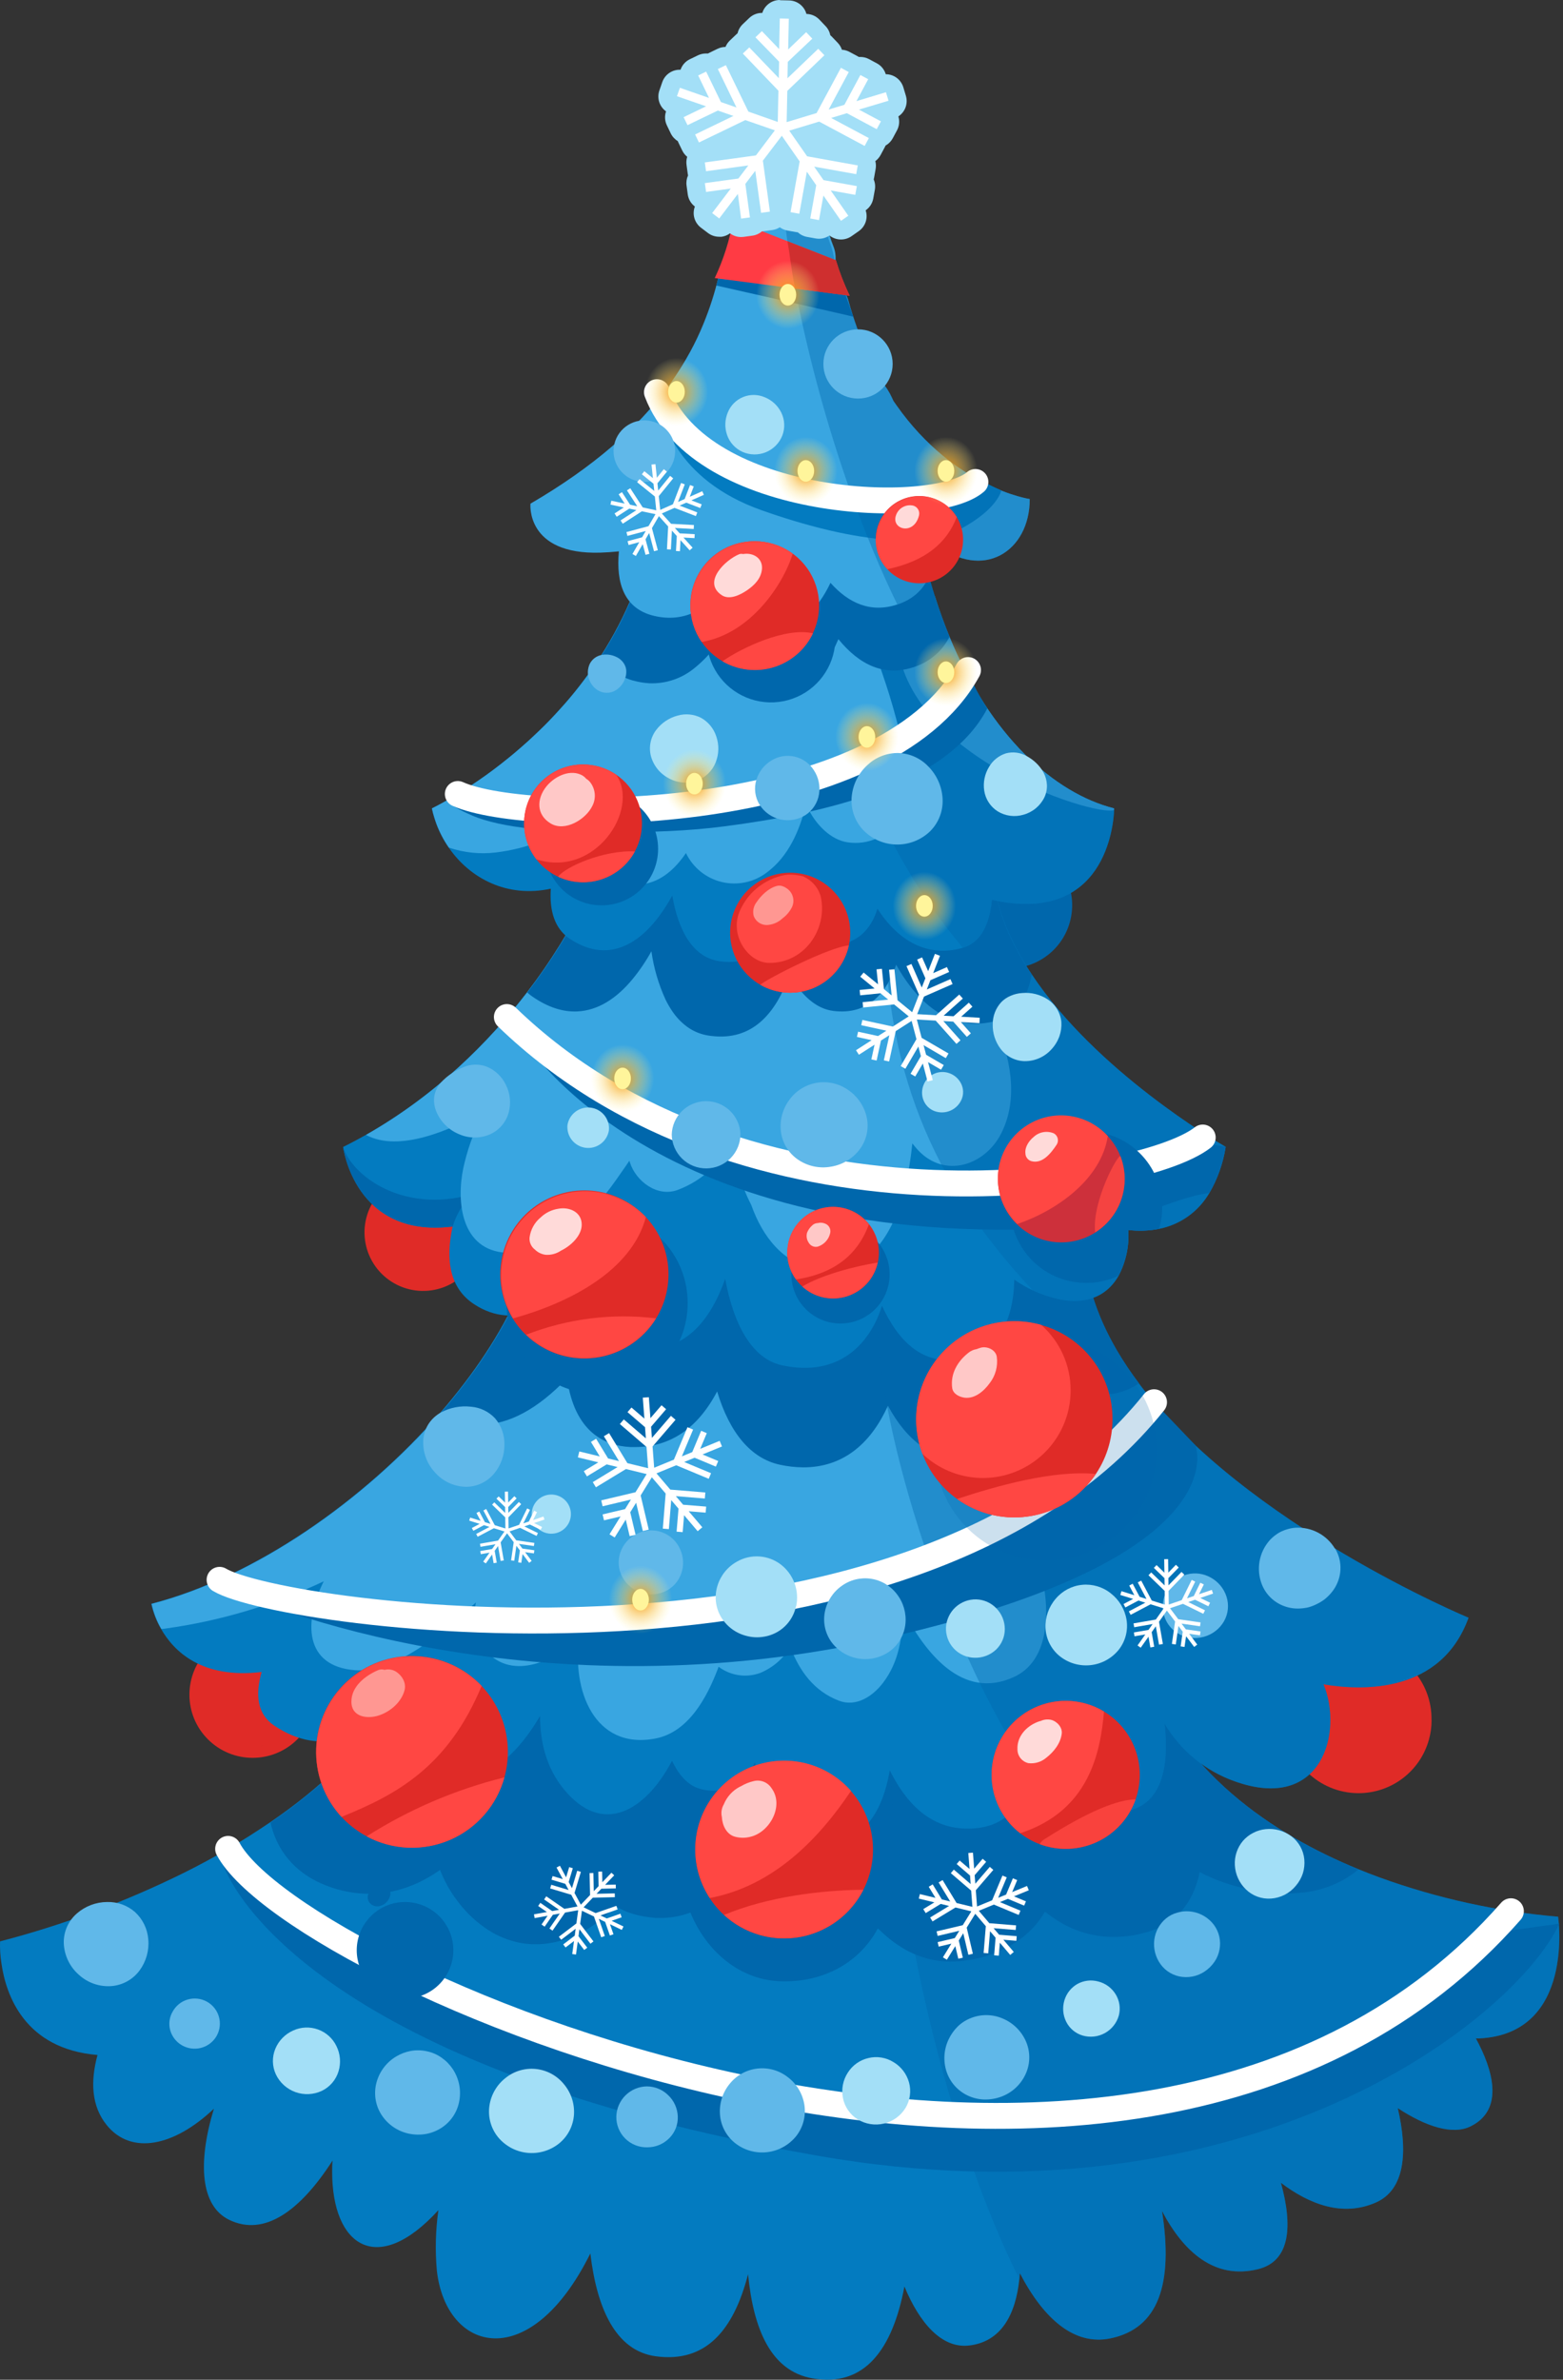 <svg width="435" height="662" viewBox="0 0 435 662" fill="none" xmlns="http://www.w3.org/2000/svg">
<rect x="0" y="0" width="435" height="662" fill="#333333" stroke="none"/>
<path d="M398.426 478.538C398.429 480.362 398.18 482.177 397.688 483.933C396.504 488.218 393.944 491.996 390.401 494.687C386.858 497.377 382.528 498.831 378.077 498.825C372.686 498.822 367.516 496.682 363.704 492.875C359.892 489.068 357.749 483.904 357.747 478.52C357.69 475.818 358.174 473.132 359.17 470.619C360.165 468.107 361.654 465.818 363.547 463.887C365.44 461.956 367.7 460.422 370.194 459.375C372.688 458.327 375.367 457.788 378.073 457.788C380.779 457.788 383.457 458.327 385.952 459.375C388.446 460.422 390.706 461.956 392.599 463.887C394.492 465.818 395.98 468.107 396.976 470.619C397.972 473.132 398.456 475.818 398.399 478.52L398.426 478.538Z" fill="#E02B27"/>
<path d="M82.753 483.853C89.623 476.991 89.623 465.866 82.753 459.004C75.882 452.142 64.742 452.142 57.872 459.004C51.001 465.866 51.001 476.991 57.872 483.853C64.742 490.715 75.882 490.715 82.753 483.853Z" fill="#E02B27"/>
<path d="M297.925 255.856C300.157 246.411 294.3 236.948 284.844 234.718C275.387 232.489 265.911 238.339 263.679 247.783C261.447 257.228 267.304 266.692 276.761 268.921C286.218 271.15 295.693 265.301 297.925 255.856Z" fill="#0067AC"/>
<path d="M134.075 342.852C134.07 345.239 133.54 347.596 132.522 349.757C131.504 351.917 130.023 353.827 128.184 355.352C126.345 356.878 124.193 357.981 121.88 358.584C119.568 359.187 117.15 359.275 114.8 358.841C112.449 358.408 110.222 357.464 108.277 356.077C106.332 354.689 104.716 352.891 103.543 350.811C102.371 348.73 101.67 346.418 101.491 344.037C101.312 341.657 101.659 339.266 102.508 337.034V337.034C103.436 334.591 104.943 332.408 106.9 330.673C108.857 328.938 111.205 327.702 113.745 327.07V327.07C115.052 326.729 116.399 326.56 117.751 326.567C120.451 326.564 123.11 327.231 125.488 328.509C127.866 329.786 129.889 331.634 131.374 333.887C132.8 336.043 133.687 338.51 133.958 341.081C134.035 341.668 134.074 342.26 134.075 342.852V342.852Z" fill="#E02B27"/>
<path d="M411.653 567.05H410.752C415.344 575.475 418.856 586.761 409.312 591.491C404.224 594.027 396.706 591.491 389.008 586.437C391.862 598.613 391.061 609.17 382.831 612.731C373.666 616.705 364.518 613.261 356.495 607.218C359.737 619.007 359.242 628.998 350.112 631.237C338.11 634.187 329.448 626.543 323.397 615.051C326.576 635.329 322.443 647.72 309.054 650.49C299.06 652.558 290.534 645.184 283.844 632.37C283.844 632.91 283.754 633.458 283.7 633.989C282.664 643.88 278.649 651.434 269.717 652.477C262.019 653.376 255.869 646.083 251.709 636.066C248.441 653.358 240.743 664.23 226.031 661.604C214.506 659.536 209.68 647.873 208.194 632.658C204.133 648.35 196.363 657.333 182.56 655.481C171.261 653.979 166.093 641.992 164.301 626.867C147.518 660.678 124.216 654.437 121.587 631.714C121.078 626.087 121.22 620.42 122.01 614.826C104.903 633.566 92.442 624.664 92.442 604.188C92.442 603.199 92.442 602.129 92.559 601.014C83.555 615.042 73.543 622.29 63.747 617.497C55.823 613.621 54.95 601.697 59.533 586.599C48.494 597.066 36.51 599.647 29.649 591.095C25.427 585.835 25.147 578.973 27.137 571.663C6.816 569.963 1.666 554.955 0.405 546.223C0.079 544.184 -0.051 542.118 0.018 540.054V540.054C17.645 535.463 34.757 529.088 51.087 521.027C59.438 516.884 67.491 512.17 75.19 506.918C88.867 497.593 101.418 486.073 109.792 472.135C114.178 464.929 117.282 457.019 118.967 448.755C126.881 409.189 177.266 435.752 221.556 468.206C262.379 439.637 305.714 419.943 315.33 455.877C316.008 458.413 316.786 460.862 317.662 463.224C328.548 492.899 353.857 510.092 378.05 519.975C380.031 520.784 382.012 521.557 383.957 522.268C399.962 528.076 416.664 531.749 433.631 533.193C433.631 533.193 438.412 565.791 411.653 567.05Z" fill="#037BC0"/>
<path d="M378.077 520.019C375.601 522.107 372.772 523.736 369.722 524.83C367.434 525.668 365.051 526.218 362.627 526.467C361.06 526.633 359.485 526.711 357.909 526.701C354.257 526.664 350.618 526.252 347.05 525.469C343.653 524.753 340.336 523.701 337.146 522.331C336.039 521.863 334.958 521.341 333.896 520.793C333.779 521.341 333.653 521.881 333.518 522.393C331.069 531.611 325.297 535.396 320.912 536.925C318.164 537.893 315.3 538.498 312.395 538.724C306.014 539.256 299.635 537.676 294.243 534.227C293.649 533.85 293.055 533.436 292.443 533.013C291.83 532.591 291.362 532.222 290.831 531.79C290.651 532.114 290.453 532.429 290.237 532.744C290.021 533.058 289.921 533.247 289.75 533.49C288.203 535.718 286.302 537.68 284.123 539.299C279.654 542.558 274.432 544.634 268.943 545.333C268.556 545.396 268.168 545.441 267.772 545.486L266.62 545.603C266.296 545.603 265.971 545.603 265.638 545.657C258.246 545.953 251.349 543.139 245.272 537.339C244.948 537.033 244.623 536.718 244.308 536.44C241.686 541.377 237.597 545.382 232.603 547.905C229.227 549.604 225.563 550.659 221.799 551.016C220.719 551.125 219.634 551.179 218.549 551.178H217.747C205.871 550.998 196.534 542.716 192.149 532.042C189.495 533.037 186.683 533.546 183.848 533.544H183.236C182.732 533.544 182.227 533.544 181.723 533.454C179.921 533.304 178.139 532.976 176.402 532.474C174.594 531.968 172.869 531.205 171.279 530.208H171.225C165.822 536.242 158.25 540.468 150.183 540.837C149.472 540.837 148.751 540.837 148.022 540.837C146.928 540.789 145.839 540.666 144.763 540.468C141.552 539.843 138.494 538.6 135.759 536.808C132.629 534.754 129.871 532.185 127.601 529.21C127.319 528.85 127.049 528.49 126.791 528.131C125.01 525.677 123.557 523.001 122.469 520.172C116.293 524.552 108.72 527.474 99.96 526.692C96.695 526.395 93.491 525.619 90.452 524.39C83.132 521.467 78.099 516.189 75.884 509.202C75.659 508.482 75.46 507.754 75.299 506.99C96.007 492.881 114.096 473.79 119.075 448.863C126.989 409.296 177.383 435.851 221.718 468.304C262.532 439.736 305.867 420.042 315.483 455.976C324.514 490.165 351.949 509.328 378.077 520.019Z" fill="#0067AC"/>
<path opacity="0.4" d="M411.652 567.05H410.752C415.344 575.475 418.856 586.761 409.312 591.491C404.224 594.027 396.706 591.491 389.008 586.437C391.862 598.613 391.061 609.17 382.831 612.731C373.666 616.705 364.518 613.261 356.495 607.218C359.737 619.007 359.242 628.998 350.112 631.237C338.11 634.187 329.448 626.543 323.397 615.051C326.576 635.329 322.443 647.72 309.054 650.49C299.06 652.558 290.534 645.184 283.844 632.37C283.844 632.91 283.754 633.458 283.7 633.989C263.171 593.038 250.134 532.438 247.685 492.467L317.725 463.251C328.611 492.926 353.92 510.119 378.113 520.002C380.094 520.811 382.075 521.584 384.02 522.295C400.025 528.103 416.727 531.776 433.694 533.22C433.694 533.22 438.412 565.791 411.652 567.05Z" fill="#0067AC"/>
<path d="M433.982 535.118C422.115 560.854 348.446 621.13 226.895 599.566C91.262 575.52 63.855 527.096 61.361 516.458L104.624 549.281L143.619 561.106L179.949 572.634L210.643 579.927L244.047 587.858C244.047 587.858 286.581 589.306 285.861 589.656C285.14 590.007 308.892 589.656 308.892 589.656L334.913 584.818L361.925 575.502L386.622 561.474L403.468 549.263L411.716 538.229L433.982 535.118Z" fill="#0067AC"/>
<path d="M420.503 531.665C315.024 651.821 82.393 549.982 63.486 514.318" stroke="white" stroke-width="7.2" stroke-miterlimit="10" stroke-linecap="round"/>
<path d="M408.708 450.023C401.028 471.209 378.996 470.355 368.344 468.538C373.855 481.793 367.966 504.265 343.602 495.515C335.428 492.618 328.533 486.947 324.118 479.491C325.504 491.793 323.172 502.044 313.466 503.824C300.861 506.153 292.434 500.614 286.626 491.82C286.626 491.999 286.572 492.179 286.536 492.359C284.978 501.972 280.107 509.094 268.339 508.662C258.678 508.303 252.079 501.468 247.631 492.476C245.605 504.166 240.194 513.113 228.228 512.844C218.585 512.637 213.029 502.799 210.13 490.363C206.772 495.758 201.883 499.589 194.824 497.611C191.492 496.711 188.935 493.816 187.035 489.814C179.688 503.761 167.677 510.991 156.828 497.611C152.173 491.874 150.309 484.85 150.3 477.342C143.412 489.158 133.787 497.557 121.488 493.609C112.988 490.911 110.215 482.971 110.539 473.133C101.797 482.764 89.831 489.104 76.325 480.031C71.562 476.838 70.986 471.398 72.822 465.112C56.129 467.118 48.332 459.303 44.803 453.098C43.55 450.931 42.639 448.583 42.102 446.138C70.914 438.675 101.391 417.363 122.604 392.904C124.963 390.188 127.196 387.442 129.303 384.667C137.533 373.876 143.799 362.716 147.239 352.087C149.124 346.54 150.129 340.733 150.219 334.876C150.219 334.876 254.663 309.149 289.976 327.106C297.179 330.757 301.491 336.216 301.491 344.093C301.491 355.208 305.021 365.792 310.774 375.638C312.636 378.808 314.683 381.864 316.906 384.792C346.627 424.242 408.708 450.023 408.708 450.023Z" fill="#037BC0"/>
<path d="M303.697 395.089C299.817 389.235 294.919 381.061 288.589 377.104C287.553 372.797 286.644 368.462 286.041 364.065C285.411 359.371 279.918 356.107 275.578 356.107C274.484 356.108 273.396 356.281 272.355 356.619C269.974 356.242 267.536 356.687 265.443 357.883C263.35 359.078 261.729 360.952 260.848 363.193C258.699 362.995 256.55 362.848 254.402 362.752C254.077 358.256 251.133 353.616 246.514 352.86C232.639 350.666 218.72 350.567 204.71 350.262C191.447 349.983 178.194 348.652 164.922 349.434C159 349.88 153.121 350.781 147.338 352.132C143.898 362.761 137.632 373.921 129.402 384.711C127.295 387.481 125.053 390.242 122.694 392.948C101.481 417.372 71.049 438.72 42.201 446.174C42.735 448.623 43.647 450.973 44.902 453.143C45.28 453.143 45.658 453.089 46.045 453.035C61.316 450.924 76.173 446.491 90.101 439.889C84.527 451.003 84.554 463.574 98.924 464.627C107.694 465.274 116.932 458.485 123.622 453.629C124.405 453.062 125.179 452.487 125.954 451.902C128.259 449.609 130.411 447.568 132.445 445.779C131.599 450.275 131.896 454.771 134.507 458.296C141.71 468.008 154.199 462.298 161.276 455.472C159.052 469.932 165.327 486.946 182.47 483.609C191.654 481.811 196.759 472.153 199.767 464.285C199.848 464.078 199.911 463.862 199.992 463.655C201.624 464.887 203.538 465.69 205.561 465.991C207.584 466.293 209.65 466.083 211.571 465.382C215.058 463.932 217.993 461.413 219.953 458.188C222.483 464.797 226.535 470.472 233.504 473.106C238.402 474.959 242.985 471.766 245.758 468.125C250.206 462.316 251.286 455.113 251.25 447.838C257.364 459.528 267.718 473.223 282.268 466.47C290.948 462.45 291.866 451.39 290.813 443.216C290.146 438.17 288.991 433.201 287.364 428.378C292.506 433.054 297.881 435.572 305.003 434.574C311.251 433.675 314.835 426.481 314.772 420.834C314.691 411.662 308.577 402.471 303.697 395.089Z" fill="#39A6E1"/>
<path d="M317.005 384.819C313.942 386.918 310.301 388.012 306.587 387.949C302.47 387.845 298.411 386.954 294.63 385.323C292.786 384.581 291.001 383.7 289.291 382.688C289.065 387.151 287.928 391.521 285.951 395.529C284.614 398.165 282.67 400.446 280.278 402.184C277.886 403.922 275.115 405.069 272.193 405.529C270.806 405.786 269.399 405.919 267.988 405.924C259.444 405.924 252.448 400.925 247.117 391.033C242.048 402.292 234.017 408.191 223.609 408.191C221.41 408.174 219.22 407.93 217.072 407.462C209.086 405.754 203.125 398.766 199.587 387.076C194.184 397.346 186.513 402.543 176.807 402.543C176.348 402.543 175.907 402.543 175.42 402.543C168.298 402.175 159.907 398.398 157.809 383.426C149.625 391.977 141.602 396.303 133.895 396.303C129.929 396.273 126.053 395.115 122.721 392.966C125.08 390.269 127.322 387.499 129.429 384.729C142.268 367.887 150.345 350.172 150.345 334.93C150.345 334.93 301.608 297.665 301.608 344.147C301.608 355.27 305.129 365.854 310.891 375.71C312.75 378.863 314.791 381.904 317.005 384.819V384.819Z" fill="#0067AC"/>
<path opacity="0.4" d="M408.708 450.023C401.028 471.209 378.996 470.355 368.344 468.538C373.855 481.793 367.966 504.265 343.602 495.515C335.428 492.618 328.533 486.947 324.118 479.491C325.504 491.792 323.172 502.044 313.466 503.824C300.861 506.153 292.434 500.614 286.626 491.819C286.626 491.999 286.572 492.179 286.536 492.359C264.27 460.463 244.272 398.038 244.272 367.536C244.272 367.536 277.325 338.859 290.075 327.115C297.278 330.766 301.59 336.225 301.59 344.102C301.59 355.216 305.12 365.8 310.873 375.647C312.735 378.816 314.782 381.873 317.005 384.801C346.627 424.242 408.708 450.023 408.708 450.023Z" fill="#0067AC"/>
<path d="M61.108 440.788C72.588 446.867 150.048 477.881 247.649 455.427C345.25 432.973 332.698 402.049 332.698 402.049L321.183 390.017L293.667 413.577L246.262 437.434L171.531 450.149L118.994 448.8L61.108 440.788Z" fill="#0067AC"/>
<path d="M61.108 439.475C78.486 449.924 254.168 473.889 321.183 390.071" stroke="white" stroke-width="7.2" stroke-miterlimit="10" stroke-linecap="round"/>
<path d="M341.117 319.058C340.411 323.577 338.869 327.926 336.57 331.881C335.077 334.441 333.056 336.655 330.64 338.374C328.225 340.094 325.47 341.28 322.56 341.854C319.748 342.4 316.868 342.504 314.025 342.16C314.309 346.565 313.375 350.964 311.323 354.875C307.812 361.071 300.699 364.362 289.075 359.659C288.517 359.443 287.959 359.191 287.427 358.948C285.628 358.112 283.907 357.116 282.286 355.972C282.061 367.437 277.784 376.043 267.16 378.021C256.914 379.927 250.053 373.237 245.47 363.247C242.156 373.768 233.576 383.192 217.675 379.811C209.059 377.958 204.07 368.022 201.829 355.738C197.795 367.14 190.889 375.809 179.148 375.207C168.47 374.676 164.814 365.207 164.931 352.609C155.099 363.606 143.322 370.18 132.058 362.878C125.08 358.382 123.955 350.433 125.963 341.233H125.612C98.663 344.39 95.494 319.058 95.494 319.058C97.673 317.988 99.798 316.846 101.86 315.686C121.362 304.589 136.074 289.851 146.662 276.066C153.239 267.517 158.931 258.325 163.652 248.63C163.652 248.63 166.75 247.425 171.936 245.6C186.666 240.42 218.161 230.313 242.769 228.928C249.873 228.532 256.4 228.874 261.776 230.259C263.082 230.587 264.364 231.008 265.611 231.517C271.545 233.936 275.515 238.109 276.416 244.664C277.676 253.989 281.719 262.919 287.22 271.156C305.111 297.962 338.362 317.44 341.018 318.968L341.117 319.058Z" fill="#037BC0"/>
<path d="M131.383 332.232C128.843 334.72 126.983 337.815 125.981 341.224H125.612C98.663 344.381 95.494 319.049 95.494 319.049C97.862 326.872 111.917 337.744 131.383 332.232Z" fill="#0067AC"/>
<path d="M276.875 283.988C276.922 278.2 276.388 272.422 275.281 266.74C272.958 253.885 268.387 241.539 261.776 230.267C261.587 229.935 261.388 229.593 261.181 229.26C256.454 221.563 246.91 223.415 242.769 228.928C241.812 230.156 241.175 231.603 240.916 233.138C240.657 234.673 240.783 236.248 241.283 237.722C241.116 237.752 240.951 237.791 240.788 237.839C238.524 238.508 236.529 239.874 235.088 241.742C234.387 241.065 233.648 240.428 232.874 239.835C228.768 236.697 222.609 238.459 219.296 242.029C215.316 238.019 208.176 238.603 204.341 242.425C202.732 244.029 201.68 246.106 201.34 248.351C201 250.595 201.389 252.89 202.45 254.898C201.808 254.56 201.132 254.292 200.433 254.097L200.073 254.007C199.172 248.801 195.076 244.673 189.412 244.673C187.503 244.718 185.636 245.24 183.981 246.192C182.326 247.144 180.937 248.496 179.94 250.123C179.065 248.787 177.881 247.681 176.488 246.898C175.095 246.115 173.534 245.679 171.936 245.626C166.759 247.425 163.652 248.666 163.652 248.666C158.936 258.359 153.247 267.548 146.671 276.093C136.092 289.887 121.362 304.625 101.86 315.713C111.133 320.713 125.594 314.274 134.894 309.113C132.413 313.556 130.545 318.314 129.339 323.258C127.016 332.07 127.457 345.999 138.712 348.229C144.114 349.299 149.408 346.988 154.072 343.688C156.825 342.572 159.397 341.057 161.708 339.192C166.75 335.253 170.585 329.498 174.196 324.319C174.529 323.851 174.844 323.365 175.168 322.889C175.222 323.069 175.267 323.249 175.33 323.428C177.023 328.626 182.966 333.167 188.674 330.991C195.562 328.392 200.379 323.527 204.052 317.583C204.531 323.719 206.236 329.697 209.068 335.163C212.255 344.156 218.071 351.503 227.156 353.04C241.562 355.495 248.666 343.032 251.682 331.018C252.741 326.765 253.484 322.44 253.906 318.078C254.402 318.698 254.915 319.301 255.428 319.876C262.946 327.97 274.084 324.193 278.604 315.38C283.7 305.399 281.089 293.727 276.875 283.988ZM230.289 319.795C230.289 320.011 230.289 320.227 230.235 320.434L230.181 320.686C230.064 320.425 229.938 320.155 229.821 319.912L230.289 319.795Z" fill="#39A6E1"/>
<path d="M287.148 271.156C285.906 277.316 283.349 281.776 279.045 283.377C266.647 287.945 256.373 280.877 249.422 268.377C246.829 275.949 241.76 282.495 231.856 281.209C226.958 280.571 222.942 276.713 219.737 271.093C215.91 282.064 209.275 289.59 197.948 288.178L197.345 288.098C195.131 287.788 193.029 286.938 191.222 285.625C189.591 284.417 188.184 282.935 187.062 281.245V281.245C186.37 280.224 185.753 279.154 185.217 278.044V278.044C183.269 273.783 181.947 269.265 181.291 264.627C179.785 267.363 178.031 269.955 176.051 272.37C171.603 277.765 166.435 281.084 160.681 281.362C156.729 281.542 152.497 280.256 148.076 277.163C147.603 276.836 147.155 276.475 146.734 276.084C153.31 267.539 158.999 258.35 163.716 248.657C163.716 248.657 271.32 206.753 276.452 244.7C277.595 253.981 281.638 262.919 287.148 271.156Z" fill="#0067AC"/>
<path opacity="0.4" d="M341.117 319.058C338.263 334.939 329.943 340.352 322.56 341.854C319.748 342.401 316.868 342.504 314.025 342.16C314.309 346.565 313.375 350.964 311.323 354.875C307.812 361.071 300.699 364.362 289.075 359.659C288.517 359.443 287.959 359.191 287.427 358.948C262.325 332.232 246.262 301.047 246.262 255.608C252.269 249.236 257.659 242.311 262.361 234.926C263.209 233.589 264.31 232.432 265.602 231.518C271.536 233.937 275.506 238.109 276.407 244.664C277.667 253.989 281.71 262.919 287.211 271.156C305.795 299.086 341.117 319.058 341.117 319.058Z" fill="#0067AC"/>
<path d="M341.117 319.058C340.411 323.577 338.869 327.926 336.57 331.881C326.045 333.167 315.546 340.46 298.349 341.503C183.155 348.463 145.006 290.705 143.43 285.139L151.704 292.234L170.765 304.643L194.986 316.432L221.79 325.425L260.182 330.254L310.072 326.531L332.698 317.808L340.946 318.968L341.117 319.058Z" fill="#0067AC"/>
<path d="M334.733 316.432C317.005 330.281 207.285 346.907 141.062 282.918" stroke="white" stroke-width="7.2" stroke-miterlimit="10" stroke-linecap="round"/>
<path d="M310.072 224.881C310.072 224.881 310.072 225.043 310.072 225.349C309.919 229.305 307.704 257.406 276.074 250.32C275.398 257.146 272.976 262.208 267.97 263.656C258.066 266.525 249.891 261.624 244.209 252.793C242.364 258.701 238.186 263.665 228.903 262.838C224.716 262.46 221.322 259.241 218.639 254.565C215.37 263.036 209.788 268.71 200.352 267.406C192.735 266.345 188.791 258.8 187.098 249.133C180.165 261.768 170.171 268.854 158.583 261.156C154.361 258.351 152.884 253.369 153.289 247.218C141.116 249.844 130.78 244.34 124.891 235.789C123.472 233.75 122.313 231.542 121.443 229.215C121.254 228.667 121.056 228.127 120.885 227.588C120.605 226.688 120.371 225.789 120.173 224.89C120.173 224.89 122.973 223.577 127.376 220.879C129.096 219.827 131.086 218.55 133.229 217.058C135.876 215.259 138.757 213.101 141.782 210.628C142.242 210.259 142.683 209.891 143.142 209.504C144.276 208.551 145.429 207.544 146.59 206.501C147.122 206.015 147.68 205.511 148.229 204.999C148.778 204.486 149.562 203.74 150.246 203.093C150.597 202.733 150.975 202.373 151.353 202.004L151.768 201.591C152.155 201.177 152.551 200.772 152.965 200.359C153.082 200.224 153.226 200.089 153.361 199.945C153.745 199.55 154.133 199.136 154.523 198.704C154.703 198.515 154.883 198.327 155.054 198.12C155.414 197.733 155.783 197.346 156.116 196.96C156.45 196.573 157.017 195.971 157.431 195.485L158.502 194.244C158.592 194.136 158.682 194.037 158.763 193.92C159.205 193.399 159.664 192.886 160.06 192.356C160.456 191.825 160.87 191.34 161.276 190.809C161.681 190.278 162.041 189.838 162.392 189.352C164.112 187.086 165.786 184.703 167.362 182.203C170.772 176.893 173.69 171.282 176.078 165.442C177.577 161.743 178.858 157.96 179.913 154.111C180.147 153.266 180.364 152.421 180.571 151.566C181.318 148.428 181.957 145.164 182.434 141.801C190.61 84.016 217.711 128.042 217.711 128.042C217.711 128.042 245.209 102.711 254.384 141.531C254.735 142.979 255.059 144.507 255.338 146.135C256.506 152.824 258.1 159.432 260.11 165.918C261.346 169.851 262.7 173.592 264.171 177.141C275.56 204.693 293.388 220.673 310.072 224.881Z" fill="#037BC0"/>
<path d="M310.063 224.881C310.063 224.881 310.063 225.043 310.063 225.34C304.742 227.363 247.604 209.297 249.666 174.083C249.99 168.562 250.809 165.091 254.924 166.089C256.606 165.452 258.448 165.367 260.182 165.846C261.406 169.785 262.766 173.526 264.234 177.078C275.56 204.693 293.397 220.673 310.063 224.881Z" fill="#39A6E1"/>
<path opacity="0.4" d="M310.072 224.881C310.072 224.881 310.072 225.043 310.072 225.349C309.919 229.305 307.704 257.406 276.074 250.32C275.398 257.146 272.976 262.208 267.97 263.656C245.794 237.47 230.533 200.107 228.777 166.368L239.266 143.779L254.438 141.531C254.789 142.979 255.113 144.507 255.392 146.135C256.56 152.824 258.154 159.432 260.164 165.918C261.4 169.851 262.754 173.592 264.225 177.141C275.56 204.693 293.388 220.673 310.072 224.881Z" fill="#0067AC"/>
<path d="M250.008 227.327C247.496 232.722 241.481 235.195 235.818 234.305C231.19 233.577 227.318 229.503 225.229 225.546C224.932 224.989 224.644 224.413 224.329 223.82C222.528 231.077 219.476 238.208 213.416 242.704C211.655 244.05 209.616 244.986 207.446 245.446C205.277 245.905 203.032 245.875 200.876 245.358C198.719 244.841 196.705 243.85 194.981 242.458C193.256 241.065 191.865 239.306 190.907 237.308C187.864 241.805 183.938 245.204 179.157 245.914C171.954 247.002 164.067 243.918 162.518 235.96C162 233.295 161.843 230.573 162.05 227.866C154.91 232.908 146.627 236.097 137.947 237.147C133.559 237.669 129.11 237.202 124.927 235.78C123.509 233.734 122.351 231.519 121.479 229.188C121.281 228.658 121.092 228.118 120.93 227.561C120.642 226.676 120.404 225.775 120.218 224.863C120.218 224.863 123.009 223.55 127.421 220.852C129.15 219.809 131.131 218.523 133.292 217.031C135.921 215.232 138.811 213.074 141.836 210.601C142.296 210.232 142.737 209.864 143.196 209.477C144.33 208.524 145.48 207.523 146.644 206.474C147.185 205.997 147.734 205.493 148.274 204.972C148.814 204.45 149.616 203.722 150.291 203.056C150.669 202.706 151.029 202.346 151.398 201.977L151.813 201.564C152.209 201.15 152.614 200.745 153.019 200.332L153.406 199.927L154.586 198.677C154.766 198.488 154.946 198.3 155.117 198.102C155.477 197.715 155.828 197.328 156.17 196.933C156.512 196.537 157.071 195.953 157.485 195.458L158.556 194.208C158.646 194.109 158.736 194.001 158.817 193.893C159.25 193.381 159.673 192.859 160.105 192.329C160.537 191.798 160.924 191.312 161.33 190.782C161.735 190.251 162.077 189.82 162.446 189.325C164.166 187.05 165.831 184.676 167.425 182.176C170.835 176.868 173.746 171.257 176.123 165.414C179.913 165.226 183.551 169.083 183.254 173.166C184.292 171.895 185.334 170.645 186.378 169.416C188.548 166.844 191.78 166.862 194.229 168.274C196.462 160.774 207.87 161.08 209.887 167.761C210.609 166.822 211.512 166.036 212.543 165.45C212.723 165.199 212.894 164.938 213.083 164.677C213.958 163.399 215.156 162.375 216.556 161.71C217.956 161.045 219.507 160.763 221.052 160.891C220.488 157.231 220.187 153.534 220.151 149.831C220.007 139.346 236.286 139.355 236.43 149.831C236.43 150.064 236.43 150.298 236.43 150.532C237.256 151.26 237.916 152.155 238.366 153.159C238.817 154.162 239.047 155.25 239.041 156.35C239.042 157.01 238.97 157.667 238.825 158.31C243.588 160.496 244.966 168.301 240.482 172.267C242.976 180.36 246.109 188.246 248.423 196.357C251.124 205.844 254.366 217.939 250.008 227.327Z" fill="#39A6E1"/>
<path d="M264.27 177.114C262.319 181.008 258.919 183.984 254.798 185.404C246.226 188.507 239.131 184.919 233.333 177.797C229.227 187.419 222.393 195.557 211.4 192.185C206.357 190.638 202.738 185.422 200.244 178.274C198.344 181.074 196.048 183.585 193.428 185.728C189.879 188.713 185.341 190.262 180.706 190.072C179.303 189.993 177.912 189.77 176.555 189.406C174.605 188.946 172.78 188.063 171.21 186.82C169.64 185.576 168.363 184.003 167.47 182.212C175.337 169.992 180.461 156.214 182.488 141.827C190.673 84.052 217.765 128.078 217.765 128.078C217.765 128.078 247.343 100.831 255.392 146.18C257.231 156.779 260.207 167.151 264.27 177.114V177.114Z" fill="#0067AC"/>
<path d="M196.66 177.518C196.664 181.056 197.717 184.513 199.688 187.453C201.658 190.393 204.456 192.684 207.729 194.036C211.003 195.389 214.604 195.742 218.078 195.05C221.552 194.359 224.743 192.655 227.247 190.154C229.752 187.652 231.458 184.465 232.15 180.996C232.842 177.526 232.489 173.93 231.135 170.661C229.781 167.392 227.487 164.597 224.544 162.629C221.6 160.661 218.138 159.609 214.596 159.606C212.235 159.586 209.894 160.037 207.71 160.93C205.525 161.823 203.54 163.142 201.871 164.809C200.201 166.477 198.881 168.459 197.987 170.641C197.092 172.823 196.641 175.161 196.66 177.518V177.518Z" fill="#0067AC"/>
<path d="M169.487 231.517C154.262 231.517 139.711 230.447 131.401 226.859C123.586 223.496 124.819 222.417 124.819 222.417C124.819 222.417 244.065 231.499 266.584 190.44C267.439 188.876 269.843 187.743 270.482 189.388C271.728 192.049 273.166 194.616 274.786 197.068C263.225 219.207 227.435 226.482 201.901 229.836C191.456 231.212 181.219 231.517 169.487 231.517Z" fill="#0067AC"/>
<path d="M127.412 220.871C147.365 229.863 245.884 229.314 269.411 186.394" stroke="white" stroke-width="7.2" stroke-miterlimit="10" stroke-linecap="round"/>
<path d="M286.59 138.824C286.59 153.383 273.589 161.764 260.281 151.261C260.2 159.273 257.364 165.648 249.729 168.157C242.291 170.612 236.151 167.762 231.127 162.132C227.525 169.749 221.655 176.161 212.111 173.508C207.744 172.285 204.62 168.112 202.45 162.51C197.228 169.317 190.502 173.391 181.921 171.296C173.818 169.317 171.396 162.393 172.242 153.383C170.36 153.572 168.641 153.68 167.119 153.734C146.221 154.381 147.635 140.11 147.635 140.11C165.381 129.769 177.473 118.951 185.676 107.881C185.676 107.881 185.721 107.881 185.748 107.819C185.84 107.704 185.924 107.584 186 107.459L186.063 107.378C186.261 107.09 186.468 106.811 186.702 106.479C188.643 103.743 190.423 100.897 192.032 97.954C193.426 95.407 194.673 92.783 195.769 90.095C197.541 85.782 198.966 81.335 200.028 76.795C200.415 75.113 201.72 73.89 202.018 72.209C202.081 71.921 202.531 70.689 202.576 70.41C203.179 66.93 203.314 63.891 204.557 60.411C205.534 57.889 206.141 55.238 206.357 52.542L217.774 53.909L228.633 56.337C229.902 61.211 230.352 64.565 231.937 68.495C233.081 71.355 232.189 72.991 232.72 75.464C233.324 78.324 235.422 81.093 236.133 83.692C236.844 86.291 237.691 88.872 238.546 91.264C239.828 94.862 241.316 98.384 243.003 101.812C243.507 102.837 244.029 103.817 244.542 104.77C244.768 105.193 245.002 105.606 245.236 106.002C246.454 107.393 247.464 108.953 248.234 110.633C248.378 110.939 248.513 111.236 248.648 111.532L249.549 112.818C265.746 135.794 286.59 138.824 286.59 138.824Z" fill="#39A6E1"/>
<path d="M183.236 111.047C183.794 115.822 187.738 133.402 212.048 141.971C236.358 150.541 256.635 152.951 267.592 147.007C277.721 141.531 278.676 136.432 278.676 136.432C277.208 135.83 271.473 132.988 271.473 132.988C271.473 132.988 238.672 138.68 236.178 138.644C233.684 138.608 219.782 134.148 219.125 134.049C218.467 133.95 198.776 126.388 198.776 126.388L186.171 115.489L183.236 111.047Z" fill="#037BC0"/>
<path opacity="0.4" d="M286.59 138.824C286.59 153.383 273.589 161.764 260.281 151.261C260.2 159.273 257.364 165.648 249.729 168.157C231.289 130.389 219.368 80.823 217.792 53.954L227.858 55.159C229.542 60.195 229.47 63.837 231.046 67.748C232.189 70.608 232.207 72.973 232.739 75.491C233.342 78.35 235.44 81.12 236.151 83.719C236.862 86.318 237.709 88.898 238.564 91.29C239.846 94.889 241.334 98.411 243.021 101.838C243.525 102.864 244.047 103.844 244.56 104.797C244.786 105.22 245.02 105.633 245.254 106.029C246.472 107.42 247.482 108.98 248.252 110.66C248.396 110.966 248.531 111.262 248.666 111.559L249.567 112.845C265.746 135.794 286.59 138.824 286.59 138.824Z" fill="#0067AC"/>
<path d="M271.473 134.067C259.921 144.022 195.148 141.459 182.831 109.095" stroke="white" stroke-width="7.2" stroke-miterlimit="10" stroke-linecap="round"/>
<path d="M192.14 168.481C192.144 172.019 193.197 175.476 195.168 178.416C197.138 181.356 199.936 183.647 203.21 184.999C206.483 186.351 210.084 186.704 213.558 186.013C217.032 185.322 220.223 183.618 222.728 181.117C225.232 178.615 226.938 175.428 227.63 171.959C228.322 168.489 227.969 164.892 226.615 161.623C225.261 158.354 222.967 155.559 220.024 153.592C217.08 151.624 213.618 150.572 210.076 150.568C207.714 150.545 205.372 150.993 203.185 151.885C200.999 152.777 199.013 154.096 197.343 155.764C195.673 157.432 194.352 159.416 193.459 161.599C192.566 163.783 192.118 166.122 192.14 168.481V168.481Z" fill="#E02B27"/>
<path d="M192.14 168.481C192.133 172.087 193.226 175.609 195.274 178.579C208.851 176.331 218.017 162.6 220.619 154.003C217.946 152.055 214.785 150.884 211.486 150.621C208.187 150.357 204.879 151.012 201.93 152.511C198.981 154.01 196.505 156.296 194.777 159.115C193.049 161.934 192.136 165.176 192.14 168.481Z" fill="#FF4743"/>
<path d="M201.054 183.957C203.197 185.205 205.575 185.995 208.04 186.277C210.504 186.56 213 186.328 215.37 185.597C217.739 184.865 219.932 183.651 221.807 182.03C223.682 180.408 225.2 178.416 226.265 176.179C218.765 174.398 206.574 180.117 201.054 183.957Z" fill="#FF4743"/>
<path opacity="0.8" d="M206.853 154.12H206.763C206.417 154.03 206.052 154.049 205.718 154.174C201.892 155.73 195.373 161.953 200.883 165.576C203.044 166.997 206.06 165.46 207.888 164.219C209.959 162.807 211.805 160.954 212.057 158.338C212.345 155.316 209.635 153.644 206.853 154.12Z" fill="white"/>
<path d="M243.732 150.119C243.73 152.52 244.442 154.869 245.777 156.866C247.112 158.864 249.01 160.421 251.231 161.341C253.453 162.261 255.898 162.503 258.256 162.034C260.615 161.566 262.782 160.41 264.482 158.712C266.183 157.013 267.34 154.849 267.809 152.494C268.278 150.138 268.036 147.696 267.115 145.478C266.194 143.259 264.635 141.363 262.635 140.03C260.634 138.697 258.283 137.986 255.878 137.988C254.279 137.973 252.693 138.277 251.213 138.882C249.733 139.486 248.388 140.379 247.257 141.509C246.127 142.638 245.233 143.981 244.627 145.459C244.022 146.938 243.718 148.521 243.732 150.119V150.119Z" fill="#E02B27"/>
<path d="M243.732 150.119C243.724 153.167 244.876 156.105 246.955 158.338C257.76 156.071 263.612 150.838 266.269 143.815C264.885 141.567 262.806 139.831 260.346 138.869C257.887 137.907 255.18 137.772 252.637 138.483C250.093 139.194 247.851 140.714 246.249 142.812C244.647 144.91 243.773 147.471 243.759 150.11L243.732 150.119Z" fill="#FF4743"/>
<path opacity="0.8" d="M254.176 140.659C253.181 140.429 252.137 140.579 251.246 141.078C250.355 141.576 249.683 142.389 249.359 143.356C247.973 147.277 254.321 149.066 255.761 143.428C255.913 142.851 255.833 142.238 255.536 141.72C255.24 141.201 254.751 140.82 254.176 140.659Z" fill="white"/>
<path d="M167.425 251.849C176.112 251.849 183.155 244.816 183.155 236.14C183.155 227.463 176.112 220.43 167.425 220.43C158.738 220.43 151.695 227.463 151.695 236.14C151.695 244.816 158.738 251.849 167.425 251.849Z" fill="#0067AC"/>
<path d="M145.861 229.054C145.861 232.294 146.823 235.462 148.626 238.156C150.428 240.851 152.99 242.951 155.988 244.191C158.986 245.431 162.284 245.755 165.466 245.123C168.649 244.491 171.572 242.93 173.866 240.639C176.16 238.348 177.723 235.428 178.356 232.25C178.989 229.072 178.664 225.778 177.422 222.784C176.18 219.79 174.078 217.231 171.38 215.431C168.682 213.63 165.51 212.67 162.266 212.67C160.109 212.661 157.972 213.079 155.978 213.9C153.984 214.72 152.172 215.927 150.647 217.45C149.122 218.973 147.914 220.782 147.093 222.774C146.271 224.765 145.853 226.9 145.861 229.054V229.054Z" fill="#E02B27"/>
<path d="M145.861 229.054C145.858 232.661 147.052 236.168 149.255 239.026C165.543 244.377 178.212 225.205 171.477 215.493C169.01 213.822 166.134 212.853 163.158 212.691C160.181 212.529 157.217 213.18 154.583 214.575C151.949 215.969 149.746 218.053 148.209 220.604C146.672 223.155 145.861 226.076 145.861 229.054V229.054Z" fill="#FF4743"/>
<g style="mix-blend-mode:screen" opacity="0.7">
<path d="M164.256 217.606C163.953 217.22 163.581 216.893 163.157 216.644C162.714 216.105 162.141 215.687 161.492 215.43C158.133 214.036 154.099 216.213 152.02 218.829C149.318 222.246 149.228 226.653 153.253 229.072C157.278 231.491 163.04 227.912 164.832 224.243C165.386 223.199 165.627 222.017 165.525 220.84C165.422 219.662 164.982 218.539 164.256 217.606Z" fill="white"/>
</g>
<path d="M155.324 243.882C159.113 245.654 163.437 245.914 167.411 244.608C171.386 243.303 174.711 240.531 176.708 236.859C168.073 236.4 157.332 241.121 155.324 243.882Z" fill="#FF4743"/>
<path d="M236.628 259.466C236.633 260.66 236.503 261.852 236.241 263.018C235.684 265.583 234.53 267.981 232.87 270.016C231.211 272.052 229.094 273.667 226.692 274.732C224.29 275.796 221.67 276.28 219.046 276.143C216.422 276.006 213.867 275.252 211.589 273.943C211.002 273.608 210.436 273.235 209.896 272.828C207.086 270.728 205.009 267.798 203.961 264.453C202.912 261.108 202.944 257.518 204.053 254.192C205.162 250.867 207.291 247.974 210.139 245.925C212.986 243.876 216.407 242.774 219.917 242.776C221.273 242.777 222.624 242.94 223.942 243.261C227.85 244.24 231.276 246.589 233.594 249.88C235.576 252.684 236.636 256.034 236.628 259.466V259.466Z" fill="#E02B27"/>
<path d="M228.444 249.493C228.101 248.216 227.469 247.034 226.596 246.039C225.723 245.045 224.633 244.263 223.411 243.756C222.185 243.456 220.927 243.305 219.665 243.306C217.513 243.306 209.527 245.105 205.871 253.477C202.945 260.176 208.266 267.865 214.101 267.865C223.753 267.946 230.37 258.629 228.444 249.493Z" fill="#FF4743"/>
<path d="M218.819 247.038C218.547 246.832 218.243 246.674 217.918 246.571C217.348 246.327 216.711 246.292 216.117 246.472C213.794 247.137 211.805 249.115 210.49 251.067C210.095 251.599 209.826 252.214 209.701 252.864C209.576 253.515 209.6 254.185 209.77 254.826C210.075 255.637 210.646 256.322 211.389 256.769C212.133 257.216 213.006 257.4 213.867 257.29C215.353 257.124 216.742 256.473 217.819 255.437C218.894 254.645 219.77 253.614 220.376 252.425C220.841 251.495 220.939 250.426 220.651 249.428C220.362 248.43 219.708 247.577 218.819 247.038V247.038Z" fill="#FF9792"/>
<path d="M236.241 263.018C235.684 265.583 234.53 267.981 232.87 270.016C231.211 272.051 229.095 273.667 226.692 274.732C224.29 275.796 221.67 276.28 219.046 276.143C216.422 276.006 213.867 275.252 211.589 273.943C213.443 272.307 231.127 263.269 236.241 263.018Z" fill="#FF4743"/>
<path d="M323.461 335.775C323.467 337.835 323.163 339.884 322.56 341.854C319.745 342.401 316.862 342.504 314.016 342.16C314.302 346.562 313.367 350.959 311.314 354.866C308.502 356.204 305.426 356.895 302.311 356.889C297.653 356.893 293.124 355.36 289.428 352.529C285.733 349.698 283.076 345.727 281.872 341.233C281.39 339.454 281.147 337.618 281.152 335.775C281.153 330.25 283.322 324.945 287.193 320.998C291.064 317.051 296.33 314.776 301.86 314.661H302.311C307.918 314.661 313.297 316.885 317.263 320.845C321.229 324.804 323.458 330.174 323.461 335.775V335.775Z" fill="#0067AC"/>
<path d="M313.007 327.97C313.016 332.074 311.588 336.052 308.971 339.217C306.355 342.381 302.713 344.534 298.676 345.301C294.639 346.069 290.461 345.405 286.862 343.422C283.264 341.44 280.472 338.264 278.97 334.444C277.467 330.624 277.347 326.4 278.632 322.501C279.917 318.603 282.524 315.275 286.005 313.093C289.486 310.911 293.62 310.012 297.694 310.551C301.768 311.09 305.525 313.034 308.316 316.046C308.955 316.731 309.536 317.468 310.054 318.249C311.983 321.125 313.011 324.508 313.007 327.97Z" fill="#CD303B"/>
<path d="M308.316 316.046C306.443 328.113 294.063 336.782 283.106 340.505C281.403 338.872 280.047 336.913 279.118 334.746C278.19 332.578 277.708 330.246 277.701 327.888C277.694 325.531 278.162 323.196 279.078 321.023C279.994 318.85 281.339 316.883 283.032 315.241C284.726 313.598 286.733 312.312 288.934 311.461C291.135 310.609 293.486 310.209 295.845 310.284C298.205 310.359 300.525 310.908 302.668 311.898C304.81 312.888 306.731 314.299 308.316 316.046Z" fill="#FF4743"/>
<path opacity="0.8" d="M293.307 315.281C292.373 314.886 291.344 314.77 290.345 314.947C289.346 315.124 288.42 315.587 287.679 316.28C286.383 317.323 285.185 319.094 285.384 320.839C285.392 321.33 285.557 321.806 285.855 322.198C286.153 322.589 286.568 322.875 287.04 323.015C289.948 323.806 292.28 321.171 294.117 318.366C294.27 318.111 294.37 317.828 294.412 317.534C294.454 317.24 294.437 316.941 294.362 316.653C294.286 316.366 294.154 316.097 293.973 315.861C293.792 315.626 293.565 315.428 293.307 315.281V315.281Z" fill="white"/>
<path opacity="0.8" d="M313.007 327.969C313.012 330.941 312.26 333.866 310.822 336.467C309.384 339.069 307.307 341.263 304.787 342.843C303.814 334.183 311.395 320.479 311.864 321.702C312.627 323.703 313.015 325.828 313.007 327.969V327.969Z" fill="#FF4743"/>
<path d="M233.918 368.175C241.471 368.175 247.595 362.047 247.595 354.488C247.595 346.929 241.471 340.802 233.918 340.802C226.364 340.802 220.241 346.929 220.241 354.488C220.241 362.047 226.364 368.175 233.918 368.175Z" fill="#0067AC"/>
<path d="M219.098 348.454C219.094 351.135 219.942 353.749 221.52 355.918C222.046 356.641 222.65 357.304 223.321 357.896C224.97 359.396 226.986 360.436 229.166 360.912C231.345 361.388 233.612 361.283 235.738 360.608C237.864 359.933 239.775 358.712 241.28 357.066C242.784 355.421 243.828 353.409 244.308 351.233C244.511 350.32 244.614 349.389 244.614 348.454C244.614 345.08 243.272 341.843 240.883 339.457C238.494 337.071 235.253 335.73 231.874 335.73C228.495 335.73 225.255 337.071 222.865 339.457C220.476 341.843 219.134 345.08 219.134 348.454H219.098Z" fill="#E02B27"/>
<path d="M219.098 348.454C219.094 351.135 219.942 353.749 221.52 355.918C234.332 354.003 239.527 346.926 241.823 340.559C240.184 338.484 237.937 336.971 235.396 336.23C232.855 335.489 230.146 335.558 227.646 336.427C225.146 337.295 222.979 338.92 221.447 341.076C219.915 343.232 219.094 345.811 219.098 348.454V348.454Z" fill="#FF4743"/>
<g style="mix-blend-mode:screen" opacity="0.7">
<path d="M230.001 340.559C229.489 340.274 228.913 340.125 228.327 340.127C228.074 340.14 227.824 340.18 227.579 340.244H227.471H227.417C226.902 340.295 226.419 340.52 226.049 340.883C225.409 341.439 224.914 342.143 224.608 342.933C224.479 343.406 224.456 343.902 224.54 344.385C224.624 344.868 224.813 345.327 225.094 345.729C225.346 346.16 225.733 346.496 226.196 346.684C226.658 346.873 227.17 346.904 227.651 346.773C228.485 346.497 229.234 346.013 229.827 345.366C230.42 344.719 230.836 343.931 231.037 343.077C231.161 342.602 231.126 342.099 230.94 341.645C230.753 341.191 230.424 340.81 230.001 340.559V340.559Z" fill="white"/>
</g>
<path d="M223.285 357.896C224.935 359.396 226.95 360.436 229.13 360.912C231.309 361.388 233.576 361.283 235.702 360.608C237.828 359.933 239.739 358.712 241.244 357.066C242.748 355.421 243.792 353.409 244.272 351.233C237.88 352.195 228.345 354.794 223.285 357.896Z" fill="#FF4743"/>
<path d="M191.384 362.572C191.385 367.506 189.931 372.33 187.204 376.443C184.478 380.557 180.599 383.778 176.052 385.704C171.504 387.631 166.49 388.178 161.633 387.277C156.777 386.376 152.293 384.067 148.742 380.638C147.224 379.185 145.899 377.544 144.799 375.755C142.725 372.443 141.451 368.694 141.078 364.805C140.705 360.916 141.244 356.994 142.651 353.349C144.058 349.704 146.295 346.436 149.185 343.803C152.074 341.171 155.538 339.246 159.301 338.181C163.065 337.116 167.025 336.94 170.868 337.667C174.711 338.395 178.332 340.005 181.444 342.371C184.557 344.738 187.075 347.795 188.8 351.301C190.525 354.807 191.41 358.666 191.384 362.572V362.572Z" fill="#0067AC"/>
<path d="M186.054 354.515C186.058 359.959 184.159 365.234 180.686 369.43C177.213 373.625 172.382 376.479 167.028 377.498C161.673 378.518 156.13 377.639 151.355 375.014C146.58 372.388 142.872 368.181 140.87 363.117C138.868 358.054 138.698 352.451 140.39 347.276C142.082 342.101 145.528 337.677 150.136 334.769C154.744 331.86 160.223 330.648 165.63 331.342C171.036 332.037 176.03 334.593 179.751 338.572C183.809 342.89 186.063 348.593 186.054 354.515V354.515Z" fill="#E02B27"/>
<path d="M179.76 338.572C175.736 353.598 158.403 362.437 142.773 366.763C139.812 361.832 138.775 355.984 139.859 350.338C140.942 344.691 144.072 339.641 148.648 336.153C153.224 332.665 158.927 330.984 164.666 331.43C170.406 331.876 175.779 334.418 179.76 338.572Z" fill="#FF4743"/>
<path opacity="0.8" d="M161.897 340.82C162.005 337.178 158.457 335.658 155.387 336.251C153.549 336.526 151.841 337.361 150.498 338.643C148.774 340.05 147.658 342.066 147.383 344.273C147.327 344.904 147.433 345.54 147.689 346.12C147.946 346.7 148.345 347.206 148.85 347.591C149.682 348.419 150.771 348.939 151.939 349.066C153.431 349.149 154.909 348.738 156.143 347.897C158.79 346.629 161.798 343.868 161.897 340.82Z" fill="white"/>
<path d="M182.587 366.745C180.751 369.715 178.273 372.237 175.333 374.126C172.393 376.015 169.067 377.222 165.599 377.66C162.132 378.097 158.61 377.753 155.292 376.653C151.975 375.553 148.946 373.725 146.428 371.304C157.917 366.814 170.342 365.247 182.587 366.745Z" fill="#FF4743"/>
<path opacity="0.2" d="M321.939 403.263C321.941 409.364 320.131 415.328 316.738 420.402C313.345 425.475 308.522 429.43 302.878 431.766C297.235 434.101 291.025 434.713 285.033 433.523C279.042 432.333 273.538 429.396 269.218 425.081C264.899 420.767 261.957 415.271 260.766 409.287C259.575 403.303 260.187 397.1 262.526 391.464C264.864 385.828 268.824 381.011 273.904 377.622C278.984 374.234 284.956 372.426 291.065 372.428C293.927 372.422 296.777 372.818 299.528 373.606C305.985 375.442 311.666 379.331 315.71 384.683C319.754 390.035 321.941 396.558 321.939 403.263Z" fill="#0067AC"/>
<path d="M309.622 394.837C309.62 400.557 307.819 406.131 304.472 410.772C301.125 415.414 296.403 418.887 290.972 420.702C285.541 422.517 279.676 422.581 274.206 420.886C268.737 419.19 263.939 415.821 260.492 411.254C257.044 406.687 255.121 401.153 254.994 395.435C254.866 389.716 256.542 384.103 259.783 379.387C263.025 374.672 267.668 371.093 273.057 369.157C278.445 367.221 284.307 367.025 289.813 368.597C295.54 370.195 300.582 373.629 304.161 378.371C307.74 383.113 309.659 388.899 309.622 394.837V394.837Z" fill="#E02B27"/>
<path d="M297.971 386.798C297.966 391.569 296.559 396.234 293.925 400.214C291.29 404.194 287.545 407.315 283.151 409.19C278.758 411.064 273.911 411.61 269.21 410.759C264.509 409.909 260.162 407.699 256.706 404.405C254.93 399.674 254.503 394.543 255.473 389.583C256.443 384.624 258.773 380.031 262.202 376.316C265.631 372.6 270.025 369.908 274.895 368.539C279.765 367.17 284.92 367.178 289.786 368.561C292.368 370.847 294.433 373.655 295.844 376.799C297.256 379.944 297.98 383.352 297.971 386.798Z" fill="#FF4743"/>
<g style="mix-blend-mode:screen" opacity="0.7">
<path d="M277.415 377.428C277.127 375.485 274.714 374.415 272.967 374.901C272.57 375.015 272.18 375.15 271.797 375.306C270.979 375.429 270.208 375.768 269.564 376.286C266.476 378.687 264.459 382.176 265.008 386.123C265.251 387.805 267.043 388.623 268.502 388.821C271.383 389.127 273.85 386.951 275.425 384.792C276.232 383.759 276.823 382.575 277.165 381.311C277.507 380.046 277.592 378.726 277.415 377.428V377.428Z" fill="white"/>
</g>
<path d="M304.994 410.025C302.955 413.064 300.325 415.662 297.261 417.666C294.196 419.669 290.759 421.036 287.155 421.687C283.551 422.337 279.852 422.256 276.279 421.45C272.707 420.644 269.333 419.129 266.359 416.994C277.181 413.397 293.082 408.901 304.994 410.025Z" fill="#FF4743"/>
<path d="M141.35 487.332C141.353 489.73 141.029 492.117 140.387 494.427C138.585 500.944 134.371 506.534 128.599 510.065C122.826 513.597 115.926 514.806 109.294 513.449C102.663 512.091 96.795 508.269 92.879 502.754C88.963 497.24 87.29 490.446 88.2 483.746C89.11 477.047 92.534 470.943 97.779 466.669C103.024 462.396 109.699 460.272 116.453 460.727C123.207 461.183 129.536 464.184 134.158 469.124C138.78 474.063 141.351 480.571 141.35 487.332V487.332Z" fill="#E02B27"/>
<path d="M134.039 468.997C124.702 491.478 110.35 499.265 95.026 505.425C90.267 500.245 87.749 493.397 88.019 486.372C88.289 479.347 91.325 472.713 96.466 467.912C101.608 463.111 108.44 460.531 115.476 460.735C122.512 460.938 129.184 463.907 134.039 468.997V468.997Z" fill="#FF4743"/>
<g style="mix-blend-mode:screen">
<path d="M109.972 464.878C109.066 464.407 108.02 464.279 107.028 464.519C106.394 464.32 105.709 464.368 105.11 464.653C101.607 466.191 97.79 469.15 97.799 473.367C97.799 477.71 102.301 478.268 105.533 477.171C108.765 476.074 111.719 473.457 112.583 470.211C113.159 468.035 111.773 465.912 109.972 464.878Z" fill="#FF9792"/>
</g>
<path d="M140.387 494.427C139.324 498.287 137.404 501.858 134.77 504.876C132.136 507.893 128.855 510.279 125.171 511.857C121.487 513.434 117.494 514.163 113.49 513.988C109.485 513.813 105.572 512.74 102.04 510.847C113.849 503.338 126.799 497.793 140.387 494.427Z" fill="#FF4743"/>
<path d="M275.975 493.735C275.97 496.869 276.684 499.962 278.062 502.777C279.44 505.592 281.446 508.055 283.925 509.975C285.564 511.249 287.385 512.27 289.327 513.006C293.44 514.552 297.94 514.746 302.171 513.559C306.402 512.371 310.142 509.865 312.846 506.405C315.551 502.945 317.077 498.713 317.203 494.325C317.33 489.938 316.049 485.625 313.548 482.016C311.047 478.407 307.457 475.69 303.301 474.262C299.146 472.834 294.642 472.769 290.447 474.078C286.252 475.386 282.585 477.999 279.982 481.535C277.378 485.071 275.974 489.346 275.975 493.735Z" fill="#E02B27"/>
<path d="M275.975 493.735C275.97 496.869 276.684 499.962 278.062 502.777C279.44 505.592 281.446 508.055 283.925 509.975C302.986 503.77 306.245 487.8 307.254 476.11C304.126 474.223 300.553 473.2 296.9 473.146C293.246 473.092 289.644 474.008 286.462 475.801C283.279 477.594 280.631 480.2 278.789 483.351C276.946 486.502 275.975 490.086 275.975 493.735V493.735Z" fill="#FF4743"/>
<path opacity="0.8" d="M292.479 478.412C291.516 478.215 290.516 478.332 289.624 478.745C289.508 478.763 289.394 478.79 289.282 478.826C285.87 479.95 282.979 482.899 283.169 486.676C283.172 487.564 283.478 488.424 284.036 489.115C284.594 489.807 285.371 490.288 286.239 490.48C287.124 490.581 288.02 490.499 288.872 490.239C289.725 489.98 290.514 489.547 291.191 488.969C293.289 487.341 295.171 484.958 295.495 482.279C295.72 480.48 294.126 478.799 292.479 478.412Z" fill="white"/>
<path opacity="0.8" d="M289.354 513.006C291.927 513.97 294.666 514.411 297.411 514.304C300.156 514.197 302.853 513.543 305.342 512.381C307.831 511.22 310.063 509.573 311.906 507.539C313.75 505.504 315.168 503.122 316.077 500.533C311.197 500.623 303.238 503.636 290.867 511.513C290.234 511.861 289.711 512.378 289.354 513.006V513.006Z" fill="#FF4743"/>
<path d="M193.5 514.507C193.495 519.393 194.94 524.172 197.655 528.237C200.369 532.303 204.229 535.473 208.748 537.347C213.266 539.221 218.239 539.715 223.039 538.765C227.838 537.816 232.248 535.466 235.71 532.014C239.172 528.561 241.531 524.161 242.488 519.369C243.446 514.577 242.959 509.609 241.089 505.094C239.219 500.578 236.051 496.718 231.984 494.001C227.917 491.285 223.135 489.834 218.242 489.832C214.994 489.825 211.777 490.458 208.774 491.695C205.771 492.932 203.042 494.749 200.744 497.041C198.445 499.333 196.622 502.056 195.379 505.053C194.136 508.05 193.498 511.263 193.5 514.507V514.507Z" fill="#E02B27"/>
<path d="M201.504 532.699C204.315 535.281 207.686 537.177 211.353 538.24C215.02 539.302 218.884 539.502 222.642 538.824C226.399 538.145 229.948 536.606 233.011 534.328C236.073 532.05 238.565 529.095 240.293 525.694C228.606 525.802 213.714 527.6 201.504 532.699Z" fill="#FF4743"/>
<path d="M193.5 514.507C193.504 519.299 194.905 523.986 197.534 527.996C215.145 524.677 227.813 511.683 236.835 498.195C233.52 494.417 229.13 491.738 224.251 490.515C219.372 489.293 214.236 489.585 209.527 491.354C204.819 493.122 200.762 496.282 197.899 500.413C195.035 504.543 193.501 509.447 193.5 514.471V514.507Z" fill="#FF4743"/>
<g style="mix-blend-mode:screen" opacity="0.7">
<path d="M214.749 497.476C214.24 496.661 213.486 496.027 212.595 495.666C211.704 495.304 210.722 495.232 209.788 495.461C208.517 495.753 207.302 496.244 206.186 496.918C206.069 496.972 205.943 497.008 205.835 497.071C203.828 498.137 202.264 499.88 201.423 501.99C201.394 502.046 201.361 502.1 201.324 502.152C200.803 503.153 200.65 504.305 200.892 505.407C201.027 507.727 202.135 510.263 204.539 510.937C205.98 511.328 207.5 511.328 208.942 510.937C214.299 509.615 218.269 502.277 214.749 497.476Z" fill="white"/>
</g>
<path d="M126.17 542.5C126.176 545.745 125.005 548.882 122.874 551.331C120.744 553.781 117.797 555.376 114.579 555.823C111.361 556.27 108.09 555.538 105.371 553.763C102.652 551.987 100.669 549.288 99.788 546.165C98.907 543.042 99.189 539.706 100.58 536.774C101.972 533.843 104.38 531.513 107.358 530.217C110.336 528.922 113.684 528.747 116.781 529.725C119.879 530.704 122.517 532.77 124.207 535.54C125.497 537.633 126.176 540.043 126.17 542.5V542.5Z" fill="#0067AC"/>
<g style="mix-blend-mode:screen">
<path d="M107.298 524.75C106.822 524.571 106.314 524.488 105.806 524.507C105.297 524.525 104.798 524.645 104.336 524.857C103.897 525.04 103.526 525.354 103.273 525.757C102.997 525.98 102.776 526.263 102.625 526.584C102.413 526.995 102.316 527.456 102.343 527.918C102.37 528.38 102.52 528.826 102.778 529.21C103.069 529.586 103.45 529.884 103.885 530.078C104.32 530.271 104.797 530.353 105.272 530.316C105.984 530.218 106.656 529.929 107.216 529.479C107.775 529.029 108.202 528.436 108.45 527.762C108.575 527.489 108.643 527.194 108.653 526.894C108.662 526.594 108.612 526.296 108.504 526.015C108.397 525.735 108.235 525.479 108.028 525.262C107.821 525.044 107.573 524.87 107.298 524.75V524.75Z" fill="#0067AC"/>
</g>
<path d="M38.896 548.076C37.982 549.334 36.806 550.379 35.449 551.142C34.093 551.904 32.587 552.364 31.036 552.491C29.375 552.616 27.705 552.397 26.133 551.848C24.56 551.299 23.118 550.431 21.897 549.299C20.639 548.187 19.622 546.83 18.909 545.312C18.195 543.793 17.799 542.145 17.746 540.468C17.718 538.911 18.035 537.368 18.673 535.947C19.311 534.526 20.255 533.264 21.438 532.249C23.764 530.242 26.729 529.126 29.802 529.102C32.669 529.022 35.458 530.031 37.609 531.925C39.73 533.891 41.034 536.58 41.264 539.461C41.547 542.524 40.705 545.586 38.896 548.076Z" fill="#60B8E9"/>
<path d="M60.343 566.267C59.667 567.489 58.643 568.482 57.401 569.122C56.159 569.762 54.755 570.019 53.367 569.861C51.978 569.703 50.668 569.137 49.602 568.235C48.535 567.333 47.761 566.134 47.378 564.792C47.13 563.912 47.065 562.99 47.188 562.084C47.31 561.178 47.617 560.306 48.089 559.523C48.991 557.912 50.494 556.723 52.271 556.216C54.048 555.708 55.953 555.923 57.572 556.814C59.19 557.705 60.39 559.199 60.909 560.97C61.428 562.741 61.225 564.645 60.343 566.267V566.267Z" fill="#60B8E9"/>
<path d="M94.206 576.24C93.847 577.409 93.249 578.492 92.451 579.42C91.653 580.349 90.672 581.103 89.57 581.635C87.263 582.718 84.621 582.843 82.223 581.984C79.825 581.124 77.865 579.349 76.775 577.049C76.26 575.94 75.98 574.736 75.954 573.513C75.928 572.29 76.155 571.076 76.622 569.945C77.556 567.684 79.322 565.866 81.556 564.864C83.735 563.855 86.225 563.742 88.486 564.552C90.747 565.361 92.599 567.027 93.639 569.19C94.727 571.38 94.93 573.904 94.206 576.24V576.24Z" fill="#A3DFF7"/>
<path d="M127.835 584.396C127.574 585.917 127.002 587.368 126.155 588.658C125.308 589.948 124.203 591.05 122.91 591.895C121.605 592.744 120.146 593.331 118.616 593.622C116.998 593.906 115.341 593.875 113.736 593.532C112.171 593.193 110.69 592.547 109.379 591.629C108.068 590.712 106.954 589.543 106.1 588.191C105.282 586.879 104.742 585.414 104.516 583.885C104.29 582.357 104.382 580.798 104.786 579.306C105.591 576.303 107.527 573.726 110.188 572.112C111.453 571.343 112.847 570.81 114.303 570.539C115.794 570.268 117.325 570.298 118.805 570.628C120.289 570.936 121.693 571.549 122.928 572.427C124.144 573.273 125.189 574.341 126.008 575.574C127.731 578.17 128.385 581.33 127.835 584.396Z" fill="#60B8E9"/>
<path d="M159.745 588.218C159.648 589.762 159.234 591.27 158.53 592.649C157.825 594.027 156.844 595.246 155.648 596.23C154.407 597.235 152.98 597.985 151.448 598.439C149.916 598.892 148.31 599.04 146.721 598.873C145.132 598.706 143.592 598.227 142.188 597.465C140.785 596.703 139.545 595.672 138.541 594.431C137.578 593.22 136.876 591.823 136.476 590.329C136.076 588.835 135.989 587.274 136.218 585.745C136.668 582.69 138.28 579.926 140.72 578.029C143.102 576.121 146.143 575.231 149.18 575.555C152.216 575.878 155.001 577.389 156.927 579.756C158.921 582.109 159.93 585.14 159.745 588.218V588.218Z" fill="#A3DFF7"/>
<path d="M188.638 588.748C188.68 589.863 188.492 590.975 188.087 592.014C187.681 593.054 187.066 593.999 186.279 594.791C185.475 595.606 184.516 596.251 183.458 596.69C182.401 597.128 181.266 597.351 180.12 597.345C178.984 597.369 177.855 597.164 176.8 596.74C175.746 596.317 174.788 595.684 173.985 594.881C173.182 594.077 172.551 593.119 172.129 592.065C171.707 591.011 171.504 589.883 171.531 588.748C171.596 586.527 172.519 584.417 174.106 582.859C175.694 581.302 177.823 580.419 180.048 580.394C182.251 580.408 184.362 581.275 185.937 582.813C187.582 584.361 188.552 586.493 188.638 588.748Z" fill="#60B8E9"/>
<path d="M223.861 585.484C224.105 587.013 224.031 588.576 223.644 590.075C223.257 591.574 222.564 592.977 221.61 594.198C220.614 595.447 219.381 596.489 217.981 597.261C216.581 598.034 215.042 598.523 213.453 598.7C211.863 598.877 210.254 598.739 208.718 598.293C207.183 597.848 205.75 597.104 204.503 596.104C203.301 595.132 202.314 593.923 201.603 592.552C200.892 591.18 200.472 589.677 200.37 588.137C200.162 585.046 201.151 581.994 203.134 579.612C205.049 577.267 207.809 575.765 210.82 575.429C213.832 575.092 216.855 575.949 219.242 577.813C221.716 579.678 223.371 582.427 223.861 585.484V585.484Z" fill="#60B8E9"/>
<path d="M252.988 579.288C253.317 580.481 253.398 581.729 253.228 582.955C253.058 584.181 252.639 585.36 251.998 586.419C251.328 587.5 250.451 588.439 249.417 589.181C248.383 589.923 247.213 590.454 245.974 590.744C244.734 591.034 243.45 591.077 242.194 590.87C240.938 590.663 239.735 590.211 238.654 589.539C237.606 588.879 236.705 588.01 236.006 586.988C235.308 585.966 234.827 584.811 234.593 583.595C234.115 581.167 234.602 578.648 235.953 576.572C237.253 574.515 239.315 573.054 241.688 572.508C242.861 572.225 244.079 572.177 245.27 572.367C246.462 572.557 247.604 572.98 248.63 573.614C250.766 574.868 252.329 576.903 252.988 579.288V579.288Z" fill="#A3DFF7"/>
<path d="M285.51 567.823C286.134 569.24 286.457 570.771 286.457 572.319C286.457 573.867 286.134 575.398 285.51 576.815C284.862 578.288 283.925 579.616 282.754 580.72C281.583 581.824 280.203 582.683 278.694 583.245C277.146 583.82 275.501 584.089 273.85 584.036C272.29 583.986 270.758 583.616 269.348 582.948C267.944 582.293 266.692 581.355 265.669 580.192C264.647 579.03 263.876 577.669 263.405 576.195C262.463 573.247 262.689 570.052 264.036 567.265C264.676 565.925 265.547 564.707 266.611 563.668C267.7 562.633 268.99 561.831 270.401 561.312C273.212 560.253 276.324 560.328 279.081 561.519C281.95 562.725 284.25 564.98 285.51 567.823Z" fill="#60B8E9"/>
<path d="M310.477 554.739C311.026 555.618 311.389 556.599 311.544 557.623C311.698 558.646 311.642 559.691 311.378 560.692C310.791 562.756 309.407 564.502 307.531 565.548C305.656 566.593 303.441 566.852 301.374 566.267C300.383 565.984 299.461 565.499 298.666 564.843C297.871 564.187 297.221 563.374 296.755 562.455C295.822 560.608 295.632 558.475 296.224 556.493C296.79 554.561 298.08 552.922 299.826 551.915C301.594 550.928 303.679 550.673 305.633 551.205C307.648 551.705 309.387 552.974 310.477 554.739V554.739Z" fill="#A3DFF7"/>
<path d="M337.299 534.794C338.108 535.689 338.724 536.741 339.106 537.884C339.489 539.028 339.631 540.238 339.523 541.439C339.418 542.659 339.069 543.845 338.497 544.928C337.875 546.055 337.04 547.05 336.039 547.86C335.073 548.663 333.955 549.261 332.75 549.618C331.546 549.975 330.282 550.084 329.034 549.937C327.833 549.802 326.675 549.416 325.633 548.806C324.59 548.196 323.688 547.374 322.983 546.394C321.571 544.433 320.953 542.011 321.255 539.614C321.545 537.291 322.71 535.165 324.514 533.67C325.425 532.924 326.484 532.379 327.62 532.069C328.719 531.738 329.871 531.616 331.015 531.709C333.426 531.903 335.672 533.006 337.299 534.794V534.794Z" fill="#60B8E9"/>
<path d="M359.404 510.811C360.422 511.577 361.269 512.547 361.889 513.659C362.509 514.771 362.889 516 363.005 517.268C363.122 518.558 362.988 519.859 362.609 521.099C362.188 522.399 361.508 523.601 360.61 524.633C359.759 525.657 358.708 526.498 357.521 527.103C356.333 527.707 355.034 528.063 353.704 528.149C352.432 528.234 351.156 528.051 349.958 527.613C348.761 527.175 347.669 526.49 346.753 525.604C344.917 523.831 343.818 521.433 343.674 518.886C343.527 516.428 344.325 514.005 345.907 512.115C346.711 511.179 347.693 510.411 348.797 509.858C349.871 509.3 351.041 508.952 352.246 508.833C354.796 508.567 357.353 509.274 359.404 510.811V510.811Z" fill="#A3DFF7"/>
<path d="M137.542 409.89C136.589 411.047 135.392 411.98 134.036 412.622C132.68 413.264 131.2 413.6 129.699 413.604C128.045 413.576 126.415 413.2 124.916 412.5C123.417 411.799 122.083 410.79 121.002 409.539C119.844 408.286 118.965 406.802 118.42 405.186C117.876 403.57 117.678 401.858 117.841 400.16C118.005 398.644 118.537 397.19 119.39 395.925C120.244 394.685 121.376 393.66 122.694 392.93C125.255 391.552 128.178 390.99 131.068 391.321C133.63 391.519 136.024 392.671 137.776 394.549C139.508 396.57 140.437 399.155 140.387 401.815C140.427 404.758 139.418 407.62 137.542 409.89V409.89Z" fill="#60B8E9"/>
<path d="M158.214 423.828C157.86 424.47 157.38 425.035 156.803 425.487C156.225 425.94 155.562 426.271 154.854 426.462C154.145 426.653 153.405 426.698 152.678 426.597C151.951 426.495 151.252 426.248 150.623 425.871C149.994 425.493 149.448 424.992 149.017 424.399C148.586 423.805 148.28 423.131 148.116 422.416C147.952 421.702 147.934 420.962 148.063 420.24C148.193 419.519 148.466 418.83 148.868 418.217C149.641 417.037 150.841 416.203 152.216 415.888C153.592 415.574 155.036 415.804 156.246 416.53C157.455 417.256 158.336 418.422 158.703 419.783C159.07 421.144 158.895 422.593 158.214 423.828V423.828Z" fill="#A3DFF7"/>
<path d="M189.592 437.748C189.202 438.856 188.59 439.872 187.792 440.735C186.995 441.598 186.03 442.289 184.955 442.766C182.711 443.729 180.177 443.764 177.907 442.864C175.637 441.964 173.817 440.202 172.845 437.964C172.392 436.879 172.166 435.713 172.182 434.538C172.197 433.362 172.454 432.203 172.935 431.13C173.894 428.985 175.646 427.294 177.824 426.409C179.95 425.512 182.344 425.487 184.489 426.338C186.633 427.19 188.357 428.85 189.286 430.959C190.262 433.098 190.372 435.531 189.592 437.748V437.748Z" fill="#60B8E9"/>
<path d="M221.538 446.813C221.237 448.267 220.639 449.644 219.78 450.858C218.922 452.071 217.822 453.094 216.55 453.863C215.271 454.63 213.85 455.131 212.372 455.337C210.815 455.574 209.227 455.482 207.708 455.068C206.22 454.69 204.823 454.017 203.6 453.091C202.376 452.164 201.351 451.002 200.586 449.672C199.853 448.381 199.395 446.953 199.24 445.477C199.085 444.001 199.237 442.508 199.686 441.094C200.559 438.258 202.494 435.867 205.088 434.421C206.976 433.336 209.143 432.833 211.317 432.974C213.49 433.114 215.574 433.893 217.306 435.213C219.044 436.55 220.369 438.352 221.125 440.409C221.882 442.467 222.041 444.696 221.583 446.84L221.538 446.813Z" fill="#A3DFF7"/>
<path d="M251.989 451.714C251.837 453.191 251.384 454.622 250.658 455.918C249.931 457.214 248.947 458.347 247.766 459.249C245.281 461.081 242.171 461.858 239.115 461.41C236.059 460.961 233.304 459.325 231.451 456.857C230.573 455.66 229.952 454.294 229.627 452.846C229.301 451.397 229.279 449.898 229.56 448.44C230.121 445.521 231.784 442.929 234.206 441.201C236.556 439.482 239.489 438.755 242.372 439.177C245.255 439.599 247.855 441.137 249.612 443.459C251.437 445.803 252.288 448.759 251.989 451.714V451.714Z" fill="#60B8E9"/>
<path d="M279.648 453.143C279.655 454.218 279.441 455.282 279.022 456.272C278.602 457.261 277.985 458.155 277.208 458.898C276.406 459.65 275.464 460.236 274.435 460.623C273.406 461.01 272.311 461.191 271.212 461.155C270.127 461.134 269.058 460.895 268.067 460.453C267.077 460.011 266.185 459.375 265.445 458.583C264.706 457.79 264.133 456.857 263.761 455.84C263.388 454.822 263.225 453.74 263.279 452.658C263.409 450.529 264.359 448.534 265.931 447.09C267.502 445.647 269.572 444.867 271.707 444.915C273.826 444.978 275.836 445.873 277.298 447.406C278.8 448.94 279.643 450.998 279.648 453.143V453.143Z" fill="#A3DFF7"/>
<path d="M313.529 450.599C313.764 452.068 313.689 453.571 313.311 455.011C312.933 456.45 312.259 457.796 311.332 458.961C310.359 460.158 309.157 461.151 307.797 461.882C306.438 462.613 304.947 463.068 303.41 463.221C301.873 463.374 300.322 463.222 298.844 462.773C297.367 462.324 295.993 461.588 294.802 460.607C293.662 459.651 292.733 458.47 292.075 457.137C291.416 455.804 291.041 454.349 290.975 452.865C290.859 449.91 291.862 447.02 293.784 444.771C295.634 442.556 298.281 441.154 301.156 440.868C304.03 440.582 306.902 441.435 309.154 443.243C311.49 445.054 313.054 447.682 313.529 450.599V450.599Z" fill="#A3DFF7"/>
<path d="M341.342 444.133C341.712 445.265 341.841 446.461 341.722 447.646C341.602 448.83 341.237 449.977 340.649 451.012C340.033 452.082 339.21 453.017 338.226 453.763C337.242 454.509 336.119 455.05 334.922 455.355C333.694 455.67 332.416 455.747 331.159 455.58C329.97 455.402 328.828 454.989 327.8 454.366C326.781 453.755 325.901 452.939 325.214 451.97C324.527 451.001 324.05 449.9 323.812 448.737C323.339 446.407 323.766 443.984 325.009 441.957C325.609 440.994 326.385 440.152 327.296 439.475C328.212 438.767 329.263 438.253 330.384 437.964C332.621 437.397 334.99 437.719 336.993 438.863C339.061 440.004 340.616 441.888 341.342 444.133Z" fill="#60B8E9"/>
<path d="M371.577 430.779C372.344 432.056 372.829 433.482 373 434.962C373.171 436.441 373.023 437.94 372.567 439.358C372.105 440.814 371.341 442.156 370.325 443.297C369.8 443.897 369.222 444.448 368.597 444.942C367.932 445.433 367.224 445.86 366.481 446.219C365.741 446.594 364.966 446.896 364.167 447.119C363.393 447.304 362.603 447.416 361.808 447.451C360.275 447.543 358.74 447.307 357.306 446.759C355.911 446.237 354.643 445.426 353.585 444.38C352.527 443.334 351.702 442.076 351.165 440.689C350.382 438.661 350.168 436.458 350.546 434.317C350.923 432.176 351.878 430.179 353.308 428.54C353.77 428.022 354.283 427.552 354.839 427.137C355.397 426.699 356.001 426.323 356.64 426.013C357.278 425.713 357.945 425.475 358.629 425.303C359.297 425.124 359.982 425.016 360.673 424.979C362.844 424.877 365.002 425.366 366.916 426.394C368.83 427.422 370.429 428.95 371.541 430.815L371.577 430.779Z" fill="#60B8E9"/>
<path d="M141.593 309.418C141.244 310.728 140.616 311.946 139.75 312.989C138.884 314.033 137.802 314.876 136.578 315.461C135.222 316.081 133.751 316.412 132.26 316.432C130.768 316.452 129.289 316.161 127.916 315.578C126.429 314.989 125.079 314.102 123.948 312.971C122.818 311.841 121.931 310.491 121.344 309.005C121.086 308.315 120.914 307.596 120.83 306.864C120.76 306.166 120.784 305.461 120.903 304.769C121.165 303.429 121.788 302.186 122.703 301.172C123.603 300.164 124.636 299.284 125.774 298.555C126.293 298.206 126.831 297.885 127.385 297.593C127.903 297.313 128.438 297.066 128.988 296.856C131.084 295.959 133.45 295.927 135.57 296.766C137.846 297.737 139.692 299.501 140.765 301.73C141.983 304.102 142.278 306.841 141.593 309.418V309.418Z" fill="#60B8E9"/>
<path d="M169.46 314.481C169.213 315.97 168.396 317.305 167.181 318.202C165.966 319.1 164.449 319.49 162.951 319.29C161.453 319.091 160.092 318.316 159.156 317.132C158.22 315.947 157.782 314.445 157.935 312.943C158.182 311.454 158.999 310.119 160.214 309.222C161.429 308.324 162.946 307.934 164.444 308.134C165.942 308.334 167.303 309.108 168.239 310.293C169.175 311.477 169.613 312.979 169.46 314.481V314.481Z" fill="#A3DFF7"/>
<path d="M206.078 315.38C206.091 316.634 205.857 317.879 205.388 319.042C204.92 320.206 204.226 321.266 203.348 322.162C202.469 323.058 201.422 323.772 200.267 324.264C199.112 324.756 197.871 325.016 196.615 325.029C195.36 325.042 194.114 324.808 192.949 324.34C191.783 323.872 190.722 323.179 189.825 322.302C188.928 321.424 188.213 320.379 187.72 319.225C187.227 318.071 186.967 316.832 186.954 315.578C187.033 313.114 188.061 310.775 189.826 309.051C191.59 307.326 193.953 306.349 196.421 306.323C198.89 306.298 201.273 307.226 203.072 308.913C204.872 310.601 205.949 312.918 206.078 315.38Z" fill="#60B8E9"/>
<path d="M241.121 310.398C241.51 311.925 241.568 313.518 241.29 315.069C241.012 316.62 240.405 318.094 239.509 319.391C238.552 320.753 237.331 321.911 235.92 322.795C234.508 323.68 232.934 324.275 231.289 324.543C229.655 324.84 227.979 324.804 226.359 324.44C224.74 324.075 223.21 323.389 221.862 322.421C220.587 321.502 219.521 320.323 218.736 318.962C217.95 317.601 217.463 316.089 217.306 314.526C216.995 311.414 217.883 308.301 219.791 305.821C221.594 303.385 224.269 301.737 227.258 301.223C230.248 300.708 233.321 301.367 235.836 303.061C238.452 304.763 240.337 307.38 241.121 310.398V310.398Z" fill="#60B8E9"/>
<path d="M267.466 301.397C267.804 302.058 267.998 302.782 268.035 303.523C268.072 304.264 267.952 305.004 267.682 305.696C267.102 307.156 265.967 308.328 264.525 308.957C263.083 309.585 261.451 309.618 259.984 309.05C259.295 308.772 258.671 308.353 258.153 307.82C257.635 307.287 257.235 306.653 256.977 305.956C256.458 304.568 256.5 303.034 257.094 301.676C257.652 300.329 258.713 299.252 260.052 298.671C261.391 298.091 262.903 298.052 264.27 298.565C265.656 299.069 266.799 300.082 267.466 301.397V301.397Z" fill="#A3DFF7"/>
<path d="M291.569 277.999C292.638 278.695 293.536 279.622 294.197 280.712C294.857 281.801 295.264 283.026 295.387 284.294C295.475 285.641 295.291 286.993 294.847 288.268C294.345 289.658 293.56 290.929 292.542 292C291.592 293.031 290.434 293.849 289.144 294.399C287.854 294.949 286.462 295.22 285.059 295.192C283.781 295.148 282.529 294.821 281.394 294.233C280.258 293.645 279.268 292.811 278.496 291.793C276.983 289.805 276.204 287.356 276.29 284.86C276.289 282.618 277.127 280.456 278.64 278.799C279.391 278.022 280.295 277.41 281.296 277.001C282.319 276.556 283.414 276.297 284.528 276.237C287.006 276.024 289.485 276.644 291.569 277.999V277.999Z" fill="#A3DFF7"/>
<path d="M273.922 219.971C273.57 217.681 274.039 215.341 275.245 213.362C276.286 211.551 277.97 210.197 279.963 209.567C281.895 209.052 283.952 209.317 285.69 210.305C286.649 210.811 287.533 211.446 288.319 212.193C289.185 213.001 289.912 213.946 290.471 214.99C291.02 216.042 291.327 217.203 291.371 218.389C291.413 219.574 291.169 220.752 290.66 221.824C290.089 222.991 289.275 224.024 288.274 224.853C287.273 225.682 286.106 226.29 284.852 226.635C283.653 226.995 282.391 227.097 281.149 226.934C279.908 226.771 278.715 226.347 277.649 225.69C276.657 225.056 275.811 224.218 275.168 223.232C274.526 222.246 274.101 221.134 273.922 219.971Z" fill="#A3DFF7"/>
<path d="M237.069 221.275C237.463 217.955 239.065 214.895 241.571 212.678C243.9 210.546 246.966 209.399 250.125 209.477C253.267 209.606 256.234 210.958 258.39 213.245C260.731 215.621 262.129 218.765 262.325 222.093C262.432 223.776 262.18 225.461 261.583 227.038C260.987 228.615 260.061 230.047 258.867 231.239C257.598 232.464 256.096 233.422 254.449 234.055C252.802 234.688 251.044 234.985 249.28 234.926C247.516 234.867 245.782 234.455 244.181 233.713C242.579 232.972 241.144 231.916 239.96 230.609C238.849 229.343 238.018 227.858 237.52 226.249C237.022 224.641 236.868 222.946 237.069 221.275V221.275Z" fill="#60B8E9"/>
<path d="M210.499 216.959C211.173 214.702 212.666 212.778 214.686 211.563C216.613 210.362 218.939 209.971 221.154 210.477C223.369 210.982 225.294 212.343 226.508 214.261C227.81 216.229 228.321 218.615 227.939 220.942C227.749 222.109 227.32 223.224 226.679 224.217C226.037 225.211 225.198 226.061 224.212 226.716C223.179 227.376 222.026 227.825 220.818 228.036C219.61 228.247 218.373 228.216 217.177 227.945C215.981 227.674 214.852 227.168 213.854 226.457C212.856 225.745 212.009 224.843 211.364 223.802C210.748 222.785 210.353 221.651 210.204 220.472C210.055 219.293 210.156 218.096 210.499 216.959Z" fill="#60B8E9"/>
<path d="M182.569 203.129C184.052 201.139 186.166 199.709 188.566 199.073C190.743 198.436 193.082 198.655 195.103 199.685C197.115 200.808 198.63 202.648 199.343 204.837C200.162 207.194 200.104 209.767 199.181 212.085C198.716 213.258 198.006 214.317 197.097 215.194C196.189 216.07 195.104 216.742 193.914 217.166C192.641 217.604 191.291 217.772 189.949 217.657C188.608 217.543 187.305 217.149 186.126 216.5C184.913 215.871 183.845 214.997 182.99 213.934C182.134 212.87 181.51 211.64 181.156 210.322C180.841 209.094 180.805 207.811 181.05 206.566C181.294 205.322 181.813 204.147 182.569 203.129V203.129Z" fill="#A3DFF7"/>
<path d="M167.425 182.194C168.791 181.932 170.205 182.114 171.459 182.716C172.571 183.192 173.465 184.068 173.962 185.171C174.201 185.711 174.318 186.298 174.304 186.888C174.305 187.502 174.198 188.11 173.989 188.687C173.553 190.012 172.685 191.152 171.522 191.924C170.926 192.322 170.249 192.581 169.539 192.68C168.83 192.78 168.107 192.718 167.425 192.5C166.709 192.259 166.052 191.87 165.498 191.358C164.894 190.781 164.41 190.09 164.076 189.325C163.758 188.59 163.598 187.796 163.607 186.995C163.617 186.194 163.795 185.404 164.13 184.676C164.453 184.039 164.918 183.483 165.489 183.053C166.06 182.623 166.722 182.329 167.425 182.194V182.194Z" fill="#60B8E9"/>
<path d="M217.45 114.797C217.928 115.778 218.201 116.846 218.25 117.937C218.3 119.027 218.125 120.116 217.738 121.136C217.332 122.18 216.717 123.131 215.932 123.931C215.147 124.731 214.208 125.364 213.171 125.791C212.134 126.218 211.021 126.431 209.899 126.416C208.778 126.401 207.671 126.159 206.645 125.704C205.65 125.256 204.756 124.609 204.019 123.803C203.282 122.998 202.717 122.05 202.36 121.019C201.641 118.969 201.712 116.726 202.558 114.725C202.942 113.769 203.514 112.9 204.239 112.168C204.965 111.436 205.829 110.856 206.781 110.461C207.734 110.067 208.755 109.866 209.786 109.871C210.818 109.876 211.837 110.086 212.786 110.489C214.825 111.292 216.489 112.829 217.45 114.797Z" fill="#A3DFF7"/>
<path d="M238.798 110.876C244.124 110.876 248.441 106.564 248.441 101.245C248.441 95.926 244.124 91.614 238.798 91.614C233.472 91.614 229.155 95.926 229.155 101.245C229.155 106.564 233.472 110.876 238.798 110.876Z" fill="#60B8E9"/>
<path d="M187.669 127.465C188.756 122.863 185.903 118.253 181.295 117.167C176.688 116.081 172.071 118.93 170.984 123.532C169.896 128.133 172.75 132.744 177.357 133.83C181.965 134.916 186.581 132.066 187.669 127.465Z" fill="#60B8E9"/>
<path d="M73.21 485.408C72.219 486.154 72.75 485.777 73.21 485.408V485.408Z" fill="#306617"/>
<path d="M199.866 77.478L199.37 79.43C199.37 79.43 237.456 88.017 237.483 88.107L235.07 81.264L198.92 77.352" fill="#0067AC"/>
<path d="M205.403 57.821L230.713 64.251L229.155 58.406L206.384 55.555L205.403 57.821Z" fill="#0067AC"/>
<path d="M230.262 60.177L205.403 56.679C205.556 55.825 205.7 54.727 205.844 53.514C206.465 48.163 206.997 40.142 207.159 36.428L226.229 37.327L227.849 37.408C227.849 37.777 227.903 38.191 227.939 38.631C228.273 42.974 228.903 50.321 229.542 55.537C229.794 57.443 230.055 59.098 230.262 60.177Z" fill="#E02B27"/>
<path d="M236.475 82.271L223.564 80.581L198.92 77.352C201.35 72.211 203.076 66.767 204.052 61.166L220.817 67.748L232.639 72.397C233.659 75.783 234.942 79.084 236.475 82.271V82.271Z" fill="#FF3B44"/>
<path d="M236.475 82.271L221.313 80.284C220.277 75.68 219.728 69.934 219.134 67.092L232.639 72.397C233.659 75.783 234.942 79.085 236.475 82.271V82.271Z" fill="#CF2F2F"/>
<path d="M234.107 63.981C233.695 63.98 233.289 63.88 232.923 63.689C232.558 63.498 232.244 63.222 232.009 62.883L230.623 60.905L230.488 61.67C230.385 62.259 230.076 62.794 229.616 63.178C229.156 63.561 228.575 63.769 227.976 63.765C227.826 63.778 227.675 63.778 227.525 63.765L225.085 63.324C224.688 63.253 224.314 63.089 223.993 62.845C223.672 62.601 223.414 62.284 223.24 61.921C222.997 61.993 222.745 62.029 222.492 62.029C222.342 62.043 222.192 62.043 222.042 62.029L219.602 61.589C219.272 61.53 218.957 61.407 218.674 61.227C218.392 61.046 218.148 60.812 217.956 60.537C217.765 60.262 217.629 59.952 217.558 59.625C217.487 59.298 217.48 58.96 217.54 58.63L219.89 45.555L217.531 42.165L215.028 45.456L216.829 58.585C216.874 58.918 216.854 59.256 216.769 59.58C216.684 59.905 216.535 60.21 216.332 60.477C216.129 60.744 215.875 60.969 215.585 61.138C215.295 61.307 214.974 61.417 214.641 61.463L212.192 61.795C212.075 61.804 211.958 61.804 211.841 61.795C211.322 61.604 210.749 61.623 210.244 61.848C209.739 62.073 209.343 62.487 209.14 63L206.682 63.342C206.565 63.351 206.447 63.351 206.33 63.342C205.715 63.341 205.12 63.117 204.656 62.712C204.193 62.307 203.892 61.748 203.809 61.139L203.701 60.366L202.243 62.29C201.829 62.826 201.221 63.178 200.55 63.27C200.436 63.279 200.322 63.279 200.208 63.27C199.651 63.272 199.109 63.089 198.668 62.749L196.687 61.256C196.418 61.053 196.191 60.798 196.02 60.507C195.849 60.215 195.738 59.893 195.693 59.559C195.648 59.224 195.67 58.884 195.757 58.558C195.844 58.232 195.995 57.926 196.201 57.659L197.642 55.771L196.867 55.879H196.516C195.9 55.877 195.306 55.654 194.842 55.249C194.379 54.844 194.078 54.285 193.995 53.675L193.653 51.229C193.563 50.559 193.741 49.881 194.148 49.341C194.234 49.233 194.328 49.131 194.427 49.035C194.192 48.705 194.041 48.322 193.986 47.92L193.644 45.465C193.554 44.795 193.734 44.117 194.145 43.58C194.555 43.042 195.161 42.688 195.832 42.597L209.005 40.798L211.508 37.507L207.546 36.158L195.598 41.931C195.25 42.099 194.868 42.185 194.481 42.183C194.197 42.182 193.914 42.137 193.644 42.048C193.004 41.823 192.48 41.354 192.185 40.744L191.105 38.523C190.931 38.162 190.845 37.764 190.853 37.363C190.451 37.296 190.072 37.133 189.746 36.889C189.42 36.645 189.157 36.327 188.98 35.96L187.9 33.73C187.752 33.429 187.665 33.101 187.645 32.766C187.625 32.431 187.672 32.096 187.783 31.779C188.01 31.144 188.475 30.622 189.079 30.322L189.781 29.989L187.504 29.198C186.864 28.976 186.339 28.509 186.044 27.9C185.748 27.292 185.707 26.591 185.928 25.952L186.747 23.614C186.922 23.113 187.248 22.68 187.68 22.372C188.113 22.064 188.63 21.898 189.16 21.896C189.445 21.9 189.728 21.948 189.998 22.04L192.276 22.831L191.933 22.139C191.639 21.53 191.599 20.828 191.822 20.189C192.044 19.55 192.512 19.026 193.122 18.731L195.355 17.652C195.7 17.485 196.079 17.399 196.462 17.4C196.747 17.4 197.03 17.445 197.3 17.535C197.432 17.577 197.559 17.635 197.678 17.706C197.912 17.383 198.221 17.121 198.578 16.942L200.811 15.863C201.156 15.695 201.535 15.609 201.919 15.611C202.203 15.61 202.486 15.656 202.756 15.746C203.075 15.855 203.368 16.027 203.62 16.251C203.872 16.475 204.077 16.746 204.224 17.049L210.013 29.009L213.921 30.358L214.002 26.24L204.845 16.672C204.38 16.183 204.128 15.53 204.143 14.857C204.159 14.183 204.44 13.542 204.926 13.075L206.727 11.357C207.018 11.082 207.369 10.879 207.753 10.764C207.69 10.36 207.726 9.947 207.857 9.56C207.989 9.173 208.213 8.824 208.509 8.543L210.31 6.825C210.797 6.368 211.443 6.117 212.111 6.124H212.156C212.493 6.126 212.827 6.196 213.137 6.33C213.446 6.465 213.725 6.661 213.957 6.906L214.497 7.464L214.551 5.054C214.565 4.388 214.84 3.755 215.316 3.289C215.792 2.823 216.432 2.563 217.099 2.563H219.629C219.965 2.569 220.297 2.641 220.605 2.775C220.913 2.91 221.192 3.104 221.424 3.346C221.657 3.589 221.839 3.875 221.961 4.188C222.082 4.501 222.14 4.835 222.132 5.171L222.078 7.58L222.636 7.041C223.12 6.578 223.767 6.322 224.437 6.331H224.491C224.828 6.335 225.161 6.406 225.471 6.54C225.78 6.674 226.059 6.869 226.292 7.113L228.012 8.911C228.291 9.202 228.498 9.555 228.614 9.941C228.73 10.328 228.752 10.736 228.678 11.133C229.064 11.263 229.414 11.485 229.695 11.78L231.406 13.578C231.872 14.066 232.125 14.718 232.112 15.392C232.098 16.065 231.819 16.707 231.334 17.175L221.736 26.375L221.655 30.502L225.608 29.306L231.91 17.616C232.068 17.32 232.283 17.058 232.543 16.845C232.802 16.632 233.101 16.473 233.423 16.375C233.662 16.304 233.911 16.268 234.161 16.267C234.583 16.264 234.999 16.369 235.368 16.573L237.556 17.742C237.913 17.928 238.222 18.196 238.456 18.524C238.586 18.459 238.722 18.405 238.861 18.362C239.101 18.291 239.349 18.254 239.599 18.254C240.021 18.253 240.436 18.358 240.806 18.56L242.985 19.729C243.281 19.886 243.542 20.1 243.755 20.358C243.968 20.616 244.128 20.914 244.225 21.234C244.322 21.554 244.355 21.89 244.321 22.223C244.287 22.556 244.188 22.879 244.029 23.173L243.66 23.866L245.974 23.164C246.214 23.093 246.462 23.057 246.712 23.056C247.258 23.055 247.79 23.23 248.229 23.554C248.669 23.877 248.992 24.334 249.152 24.855L249.873 27.229C249.971 27.549 250.005 27.885 249.973 28.218C249.94 28.551 249.842 28.875 249.684 29.17C249.526 29.465 249.311 29.726 249.051 29.938C248.791 30.149 248.492 30.308 248.171 30.403L245.857 31.105L246.541 31.473C247.137 31.792 247.582 32.333 247.778 32.979C247.973 33.625 247.904 34.322 247.586 34.917L246.415 37.102C246.095 37.699 245.551 38.146 244.903 38.343C244.773 38.38 244.64 38.407 244.506 38.424C244.498 38.829 244.397 39.226 244.209 39.584L243.03 41.77C242.812 42.177 242.488 42.518 242.092 42.756C241.695 42.993 241.241 43.119 240.779 43.118C240.36 43.118 239.949 43.013 239.581 42.813L227.876 36.518L223.915 37.714L226.274 41.104L239.338 43.451C239.668 43.51 239.984 43.633 240.266 43.813C240.549 43.994 240.793 44.228 240.984 44.503C241.176 44.778 241.311 45.088 241.382 45.415C241.454 45.742 241.46 46.08 241.4 46.41L240.968 48.846C240.894 49.238 240.731 49.607 240.491 49.925C240.777 50.216 240.989 50.571 241.11 50.961C241.23 51.35 241.256 51.763 241.184 52.165L240.743 54.602C240.685 54.932 240.562 55.247 240.381 55.53C240.2 55.812 239.965 56.056 239.689 56.247C239.261 56.544 238.752 56.705 238.231 56.706C238.08 56.704 237.929 56.689 237.781 56.661L237.015 56.526L238.393 58.504C238.777 59.061 238.925 59.746 238.805 60.412C238.686 61.077 238.308 61.668 237.754 62.056L235.719 63.468C235.255 63.816 234.687 63.997 234.107 63.981V63.981Z" fill="white"/>
<path d="M217.054 5.144L219.53 5.198L219.359 13.758L224.365 8.956L226.076 10.755L219.251 17.211L219.152 21.779L227.723 13.569L229.443 15.368L219.116 25.287L218.936 33.973L227.264 31.455L234.035 18.866L236.223 20.044L230.623 30.475L235.007 29.153L239.455 20.862L241.634 22.031L238.357 28.137L246.568 25.655L247.289 28.029L239.059 30.484L245.173 33.757L244.002 35.934L235.701 31.491L231.325 32.813L241.814 38.415L240.644 40.6L227.984 33.829L219.656 36.347L224.626 43.478L238.726 46.014L238.294 48.451L226.589 46.356L229.2 50.105L238.474 51.769L238.033 54.206L231.199 52.983L236.097 60.015L234.062 61.427L229.164 54.395L227.939 61.22L225.499 60.779L227.165 51.517L224.554 47.767L222.456 59.458L220.016 59.017L222.555 44.908L217.585 37.768L212.318 44.692L214.272 58.873L211.814 59.206L210.202 47.516L207.438 51.158L208.716 60.483L206.258 60.815L205.358 53.945L200.172 60.77L198.2 59.278L203.377 52.453L196.507 53.397L196.165 50.942L205.502 49.665L208.266 46.023L196.498 47.633L196.156 45.187L210.382 43.235L215.649 36.257L207.429 33.407L194.526 39.638L193.455 37.408L204.124 32.256L199.794 30.754L191.339 34.818L190.259 32.597L196.507 29.576L188.404 26.761L189.223 24.423L197.327 27.238L194.31 20.997L196.534 19.918L200.64 28.389L204.962 29.891L199.785 19.208L202.018 18.129L208.275 31.042L216.46 33.919L216.64 25.233L206.736 14.9L208.536 13.192L216.748 21.735L216.838 17.157L210.247 10.377L212.048 8.66L216.847 13.659L217.027 5.099L217.054 5.144ZM217.027 0C215.937 0.003 214.877 0.354 214.001 1.001C213.124 1.648 212.478 2.557 212.156 3.597H212.048C210.728 3.592 209.459 4.102 208.509 5.018L206.709 6.735C206 7.417 205.503 8.288 205.277 9.244C205.16 9.343 205.043 9.442 204.935 9.55L203.134 11.258C202.604 11.765 202.187 12.378 201.91 13.057C201.148 13.065 200.399 13.24 199.713 13.569L197.489 14.649C197.336 14.72 197.192 14.801 197.047 14.882C196.85 14.869 196.651 14.869 196.453 14.882C195.683 14.883 194.922 15.058 194.229 15.395L191.996 16.474C191.391 16.764 190.85 17.172 190.405 17.674C189.959 18.176 189.619 18.762 189.403 19.396H189.151C188.38 19.395 187.619 19.57 186.927 19.909C186.323 20.2 185.782 20.607 185.335 21.107C184.889 21.607 184.546 22.19 184.325 22.823L183.515 25.161C183.151 26.2 183.135 27.33 183.47 28.379C183.804 29.428 184.471 30.341 185.37 30.979V30.979C184.927 32.259 185.011 33.663 185.604 34.881L186.675 37.102C187.107 37.991 187.785 38.737 188.629 39.252C188.683 39.387 188.746 39.53 188.809 39.665L189.89 41.895C190.212 42.565 190.679 43.155 191.258 43.622C191.027 44.348 190.963 45.116 191.069 45.87L191.402 48.316C191.422 48.48 191.452 48.642 191.492 48.802C191.087 49.684 190.943 50.664 191.078 51.625L191.411 54.08C191.502 54.745 191.724 55.385 192.064 55.964C192.404 56.543 192.855 57.049 193.392 57.452C193 58.483 192.951 59.612 193.255 60.672C193.558 61.732 194.197 62.666 195.076 63.333L197.047 64.826C197.937 65.497 199.021 65.86 200.136 65.86C200.367 65.874 200.598 65.874 200.829 65.86C201.677 65.743 202.482 65.415 203.17 64.907V64.907C204.056 65.578 205.137 65.941 206.249 65.941C206.484 65.939 206.719 65.924 206.952 65.896L209.401 65.554C210.38 65.425 211.3 65.012 212.048 64.367L212.498 64.322L214.956 63.99C215.693 63.885 216.399 63.624 217.027 63.225C217.646 63.674 218.356 63.981 219.107 64.125L221.538 64.565L222.033 64.628C222.747 65.285 223.634 65.725 224.59 65.896L227.03 66.337C227.69 66.456 228.367 66.444 229.023 66.3C229.678 66.156 230.298 65.885 230.848 65.5V65.5C231.755 66.226 232.882 66.623 234.044 66.624C235.085 66.626 236.102 66.312 236.961 65.725L238.996 64.304C239.903 63.676 240.581 62.771 240.928 61.725C241.276 60.679 241.274 59.549 240.923 58.504C241.476 58.123 241.948 57.636 242.311 57.071C242.674 56.506 242.922 55.874 243.039 55.213L243.48 52.785C243.654 51.812 243.541 50.809 243.156 49.899C243.201 49.754 243.237 49.607 243.264 49.458L243.696 47.021C243.828 46.289 243.8 45.538 243.615 44.818C244.224 44.366 244.725 43.786 245.083 43.118L246.253 40.933C246.334 40.789 246.406 40.636 246.469 40.493C247.316 40.015 248.009 39.307 248.468 38.451L249.639 36.266C249.956 35.676 250.154 35.029 250.221 34.362C250.287 33.696 250.221 33.023 250.026 32.382C250.949 31.778 251.651 30.892 252.028 29.856C252.405 28.82 252.435 27.69 252.115 26.635L251.403 24.261C251.006 22.972 250.116 21.89 248.927 21.249C248.186 20.85 247.356 20.643 246.514 20.646V20.646C246.324 20.002 246.007 19.402 245.582 18.882C245.157 18.361 244.632 17.931 244.038 17.616L241.859 16.447C241.117 16.05 240.288 15.843 239.446 15.845C239.302 15.836 239.158 15.836 239.014 15.845C238.888 15.764 238.762 15.683 238.627 15.611L236.439 14.442C235.784 14.087 235.058 13.881 234.314 13.839C234.077 13.119 233.68 12.461 233.153 11.915L231.433 10.116C231.32 9.999 231.199 9.887 231.073 9.784C230.887 8.828 230.427 7.947 229.749 7.248L228.038 5.449C227.573 4.962 227.014 4.571 226.396 4.301C225.778 4.031 225.112 3.886 224.437 3.876V3.876C224.219 3.05 223.791 2.294 223.194 1.682C222.727 1.197 222.168 0.809 221.55 0.54C220.932 0.272 220.267 0.128 219.593 0.117L217.117 0.063L217.027 0Z" fill="#A3DFF7"/>
<path d="M195.445 136.648L195.895 137.655L192.42 139.193L195.292 140.299L194.896 141.324L190.997 139.831L189.142 140.65L194.058 142.538L193.671 143.563L187.72 141.279L184.19 142.844L186.774 145.712L193.122 146.054L193.068 147.151L187.819 146.872L189.178 148.374L193.347 148.599L193.284 149.696L190.214 149.534L192.762 152.358L191.942 153.095L189.394 150.262L189.232 153.338L188.134 153.284L188.359 149.111L186.999 147.601L186.72 152.861L185.622 152.807L185.955 146.45L183.38 143.581L181.444 146.917L183.083 153.059L182.02 153.338L180.67 148.266L179.652 150.02L180.733 154.057L179.67 154.336L178.869 151.368L176.969 154.66L176.015 154.111L177.923 150.82L174.943 151.611L174.664 150.55L178.698 149.471L179.715 147.718L174.619 149.075L174.34 148.014L180.49 146.369L182.425 143.033L178.644 142.232L173.314 145.685L172.71 144.768L177.122 141.908L175.141 141.486L171.639 143.752L171.036 142.835L173.62 141.162L169.901 140.371L170.126 139.292L173.845 140.083L172.17 137.502L173.097 136.909L175.366 140.407L177.356 140.829L174.484 136.414L175.411 135.821L178.878 141.153L182.65 141.962L182.254 138.123L177.311 134.13L178.005 133.276L182.092 136.576L181.876 134.562L178.635 131.936L179.328 131.082L181.714 133.015L181.318 129.238L182.416 129.121L182.813 132.907L184.748 130.515L185.604 131.208L182.975 134.445L183.182 136.468L186.504 132.377L187.359 133.069L183.344 138.006L183.749 141.846L187.278 140.281L189.556 134.355L190.583 134.742L188.692 139.642L190.547 138.824L192.05 134.93L193.077 135.317L191.969 138.195L195.445 136.648Z" fill="white"/>
<path d="M272.67 283.125L272.589 284.617L267.412 284.321L270.203 287.45L269.087 288.439L265.296 284.195L262.541 284.042L267.313 289.392L266.196 290.39L260.416 283.916L255.167 283.61L256.499 288.7L263.982 293.061L263.225 294.356L257.04 290.741L257.742 293.412L262.658 296.28L261.902 297.575L258.282 295.462L259.597 300.471L258.147 300.849L256.833 295.84L254.717 299.455L253.42 298.708L256.292 293.799L255.59 291.119L251.971 297.315L250.674 296.559L255.059 289.078L253.717 283.997L249.296 286.829L247.451 295.282L245.983 294.968L247.514 287.98L245.182 289.464L243.975 295.021L242.508 294.707L243.399 290.615L239.041 293.412L238.231 292.153L242.589 289.356L238.492 288.457L238.816 287L244.371 288.205L246.703 286.722L239.689 285.193L240.005 283.727L248.486 285.571L252.907 282.738L248.837 279.411L240.221 280.265L240.077 278.781L247.199 278.071L245.056 276.317L239.392 276.884L239.248 275.391L243.417 274.978L239.41 271.695L240.356 270.544L244.371 273.817L243.948 269.654L245.443 269.501L246.01 275.157L248.153 276.911L247.433 269.771L248.927 269.627L249.792 278.251L253.861 281.578L255.77 276.686L252.286 268.764L253.663 268.161L256.535 274.708L257.544 272.136L255.257 266.929L256.625 266.327L258.318 270.167L260.2 265.347L261.596 265.886L259.714 270.706L263.549 269.025L264.153 270.391L258.939 272.684L257.94 275.256L264.513 272.37L265.116 273.746L257.166 277.226L255.257 282.117L260.506 282.423L266.971 276.668L267.97 277.783L262.622 282.54L265.386 282.702L269.636 278.925L270.635 280.04L267.502 282.828L272.67 283.125Z" fill="white"/>
<path d="M200.289 400.817L200.937 402.381L195.517 404.602L199.893 406.428L199.235 407.984L193.311 405.511L190.421 406.698L197.894 409.818L197.246 411.374L188.206 407.606L182.704 409.863L186.549 414.377L196.3 415.178L196.165 416.859L188.098 416.203L190.124 418.586L196.534 419.107L196.39 420.789L191.672 420.402L195.463 424.862L194.166 425.95L190.385 421.499L189.998 426.211L188.305 426.076L188.836 419.674L186.81 417.3L186.153 425.366L184.469 425.231L185.262 415.474L181.417 410.951L178.302 416.005L180.553 425.51L178.905 425.896L177.041 418.037L175.402 420.69L176.888 426.94L175.24 427.326L174.151 422.722L171.072 427.695L169.631 426.814L172.71 421.841L168.1 422.929L167.704 421.283L173.962 419.8L175.6 417.147L167.713 419.017L167.326 417.372L176.861 415.115L179.976 410.061L174.205 408.658L165.849 413.739L164.976 412.3L171.882 408.101L168.848 407.363L163.355 410.699L162.473 409.252L166.525 406.797L160.834 405.412L161.23 403.766L166.921 405.151L164.463 401.113L165.903 400.232L169.244 405.718L172.278 406.455L168.064 399.54L169.514 398.659L174.61 407.021L180.381 408.424L179.931 402.507L172.512 396.141L173.611 394.855L179.751 400.124L179.517 397.013L174.637 392.831L175.745 391.546L179.337 394.63L178.896 388.803L180.58 388.677L181.021 394.504L184.109 390.916L185.388 392.013L181.201 396.887L181.435 399.998L186.72 393.857L188.008 394.954L181.615 402.381L182.065 408.298L187.558 406.041L191.33 397.031L192.897 397.678L189.772 405.133L192.663 403.946L195.139 398.02L196.705 398.677L194.878 403.038L200.289 400.817Z" fill="white"/>
<path d="M285.834 524.642L286.329 525.838L282.196 527.528L285.528 528.922L285.032 530.109L280.504 528.221L278.298 529.129L284.006 531.512L283.511 532.699L276.605 529.821L272.409 531.548L275.344 535.001L282.79 535.603L282.682 536.889L276.524 536.386L278.072 538.202L282.962 538.607L282.862 539.893L279.252 539.596L282.142 542.995L281.161 543.831L278.271 540.432L277.973 544.029L276.686 543.921L277.082 539.038L275.542 537.222L275.038 543.382L273.751 543.283L274.363 535.828L271.428 532.375L269.042 536.233L270.761 543.49L269.51 543.786L268.087 537.789L266.836 539.812L267.961 544.587L266.71 544.884L265.872 541.368L263.522 545.162L262.424 544.488L264.774 540.684L261.253 541.52L260.956 540.261L265.728 539.137L266.989 537.105L260.965 538.535L260.659 537.276L267.943 535.558L270.329 531.701L265.917 530.631L259.534 534.506L258.867 533.409L264.144 530.199L261.821 529.632L257.634 532.186L256.959 531.08L260.047 529.201L255.707 528.149L256.013 526.899L260.353 527.951L258.48 524.867L259.579 524.192L262.127 528.383L264.45 528.949L261.226 523.662L262.334 522.996L266.224 529.381L270.635 530.451L270.284 525.928L264.621 521.072L265.467 520.092L270.149 524.111L269.969 521.737L266.251 518.536L267.088 517.565L269.834 519.912L269.492 515.47L270.779 515.371L271.122 519.822L273.481 517.079L274.462 517.924L271.257 521.638L271.437 524.012L275.47 519.327L276.452 520.164L271.581 525.829L271.923 530.352L276.119 528.625L278.991 521.746L280.188 522.241L277.802 527.933L280.008 527.034L281.899 522.511L283.097 523.005L281.701 526.341L285.834 524.642Z" fill="white"/>
<path d="M151.245 421.868L151.533 422.704L148.643 423.684L150.858 424.772L150.471 425.564L147.464 424.089L145.924 424.611L149.715 426.472L149.327 427.263L144.745 425.015L141.818 426.013L143.673 428.486L148.715 429.206L148.589 430.078L144.42 429.484L145.393 430.779L148.715 431.256L148.589 432.128L146.14 431.778L147.968 434.214L147.266 434.745L145.438 432.308L145.087 434.745L144.213 434.619L144.691 431.31L143.718 430.006L143.115 434.178L142.242 434.062L142.971 429.008L141.116 426.535L139.333 429.062L140.207 434.08L139.333 434.223L138.613 430.078L137.677 431.409L138.253 434.709L137.379 434.853L136.956 432.425L135.21 434.916L134.48 434.412L136.245 431.921L133.814 432.344L133.661 431.472L136.956 430.905L137.893 429.574L133.733 430.294L133.58 429.431L138.613 428.558L140.396 426.031L137.443 425.123L132.932 427.497L132.526 426.715L136.245 424.754L134.696 424.269L131.734 425.834L131.32 425.06L133.499 423.909L130.591 423.01L130.852 422.165L133.76 423.064L132.607 420.888L133.391 420.474L134.957 423.433L136.506 423.909L134.534 420.186L135.318 419.773L137.695 424.278L140.657 425.195L140.612 422.102L136.956 418.559L137.569 417.929L140.594 420.861L140.567 419.233L138.163 416.904L138.784 416.275L140.549 417.992L140.504 414.944L141.386 414.935L141.431 417.974L143.151 416.212L143.781 416.823L141.449 419.224L141.476 420.843L144.411 417.821L145.051 418.433L141.494 422.093L141.539 425.177L144.465 424.179L146.707 419.611L147.5 420.007L145.645 423.774L147.185 423.253L148.661 420.249L149.445 420.645L148.364 422.857L151.245 421.868Z" fill="white"/>
<path d="M173.521 535.918L173.052 536.862L169.757 535.28L170.738 538.076L169.739 538.418L168.415 534.632L166.66 533.787L168.325 538.562L167.326 538.913L165.309 533.139L161.96 531.53L161.465 535.199L165.165 540.064L164.328 540.702L161.266 536.682L160.996 538.616L163.436 541.808L162.59 542.447L160.798 540.1L160.303 543.714L159.259 543.571L159.754 539.956L157.395 541.745L156.756 540.9L159.952 538.472L160.213 536.539L156.179 539.605L155.54 538.769L160.42 535.064L160.915 531.386L157.26 532.042L153.775 537.069L152.911 536.467L155.792 532.312L153.865 532.663L151.578 535.963L150.714 535.361L152.398 532.924L148.796 533.58L148.607 532.537L152.209 531.89L149.778 530.208L150.381 529.336L153.676 531.62L155.603 531.269L151.434 528.391L152.038 527.519L157.071 531.008L160.726 530.343L158.971 527.079L153.109 525.325L153.415 524.309L158.259 525.766L157.332 524.048L153.487 522.888L153.793 521.881L156.63 522.735L154.892 519.516L155.828 519.012L157.557 522.232L158.412 519.399L159.421 519.705L158.268 523.545L159.187 525.262L160.645 520.415L161.663 520.721L159.898 526.584L161.654 529.848L164.22 527.169L164.085 521.063L165.147 521.036L165.255 526.089L166.606 524.678L166.516 520.667L167.578 520.64L167.641 523.599L170.171 520.955L170.937 521.683L168.406 524.327L171.369 524.264L171.387 525.316L167.371 525.406L166.02 526.818L171.09 526.701L171.117 527.762L164.985 527.897L162.419 530.577L165.768 532.186L171.54 530.172L171.891 531.17L167.119 532.834L168.875 533.679L172.665 532.357L173.016 533.355L170.216 534.326L173.521 535.918Z" fill="white"/>
<path d="M337.254 442.28L337.605 443.306L334.049 444.52L336.777 445.85L336.3 446.831L332.59 445.014L330.7 445.662L335.364 447.955L334.886 448.926L329.241 446.156L325.63 447.379L327.917 450.428L334.13 451.327L333.977 452.397L328.836 451.659L330.042 453.26L334.13 453.845L333.968 454.924L330.961 454.492L333.212 457.496L332.347 458.143L330.096 455.14L329.664 458.152L328.584 457.99L329.169 453.917L327.971 452.307L327.233 457.46L326.153 457.307L327.044 451.084L324.757 448.036L322.56 451.147L323.641 457.325L322.569 457.514L321.678 452.406L320.525 454.042L321.228 458.098L320.156 458.287L319.643 455.292L317.473 458.359L316.591 457.738L318.752 454.672L315.753 455.184L315.573 454.114L319.634 453.413L320.795 451.776L315.663 452.667L315.474 451.597L321.678 450.526L323.875 447.406L320.228 446.282L314.673 449.214L314.169 448.251L318.761 445.832L316.843 445.239L313.196 447.163L312.692 446.21L315.375 444.789L311.792 443.683L312.107 442.64L315.699 443.755L314.277 441.066L315.24 440.563L317.167 444.205L319.085 444.798L316.654 440.194L317.608 439.691L320.552 445.248L324.19 446.372L324.136 442.559L319.634 438.198L320.39 437.416L324.118 441.031L324.091 439.025L321.129 436.157L321.885 435.374L324.064 437.497L324.01 433.738L325.099 433.72L325.153 437.479L327.269 435.293L328.052 436.058L325.171 439.007L325.198 441.013L328.827 437.281L329.61 438.036L325.225 442.55L325.279 446.354L328.89 445.122L331.663 439.502L332.635 439.978L330.348 444.627L332.239 443.989L334.058 440.284L335.039 440.761L333.698 443.485L337.254 442.28Z" fill="white"/>
<ellipse cx="188.268" cy="109" rx="9.286" ry="10" fill="url(#paint0_radial_801_410)"/>
<ellipse cx="188.268" cy="109" rx="2.321" ry="3" fill="#FFF59B"/>
<ellipse cx="224.268" cy="131" rx="9.286" ry="10" fill="url(#paint1_radial_801_410)"/>
<ellipse cx="224.268" cy="131" rx="2.321" ry="3" fill="#FFF59B"/>
<ellipse cx="263.268" cy="131" rx="9.286" ry="10" fill="url(#paint2_radial_801_410)"/>
<ellipse cx="263.268" cy="131" rx="2.321" ry="3" fill="#FFF59B"/>
<ellipse cx="193.268" cy="218" rx="9.286" ry="10" fill="url(#paint3_radial_801_410)"/>
<ellipse cx="193.268" cy="218" rx="2.321" ry="3" fill="#FFF59B"/>
<ellipse cx="178.268" cy="445" rx="9.286" ry="10" fill="url(#paint4_radial_801_410)"/>
<ellipse cx="178.268" cy="445" rx="2.321" ry="3" fill="#FFF59B"/>
<ellipse cx="173.268" cy="300" rx="9.286" ry="10" fill="url(#paint5_radial_801_410)"/>
<ellipse cx="173.268" cy="300" rx="2.321" ry="3" fill="#FFF59B"/>
<ellipse cx="241.268" cy="205" rx="9.286" ry="10" fill="url(#paint6_radial_801_410)"/>
<ellipse cx="241.268" cy="205" rx="2.321" ry="3" fill="#FFF59B"/>
<ellipse cx="257.268" cy="252" rx="9.286" ry="10" fill="url(#paint7_radial_801_410)"/>
<ellipse cx="257.268" cy="252" rx="2.321" ry="3" fill="#FFF59B"/>
<ellipse cx="219.268" cy="82" rx="9.286" ry="10" fill="url(#paint8_radial_801_410)"/>
<ellipse cx="219.268" cy="82" rx="2.321" ry="3" fill="#FFF59B"/>
<ellipse cx="263.268" cy="187" rx="9.286" ry="10" fill="url(#paint9_radial_801_410)"/>
<ellipse cx="263.268" cy="187" rx="2.321" ry="3" fill="#FFF59B"/>
<defs>
<radialGradient id="paint0_radial_801_410" cx="0" cy="0" r="1" gradientUnits="userSpaceOnUse" gradientTransform="translate(188.268 109) rotate(90) scale(10 9.286)">
<stop stop-color="#F39200"/>
<stop offset="0.948" stop-color="#FFF59B" stop-opacity="0"/>
</radialGradient>
<radialGradient id="paint1_radial_801_410" cx="0" cy="0" r="1" gradientUnits="userSpaceOnUse" gradientTransform="translate(224.268 131) rotate(90) scale(10 9.286)">
<stop stop-color="#F39200"/>
<stop offset="0.948" stop-color="#FFF59B" stop-opacity="0"/>
</radialGradient>
<radialGradient id="paint2_radial_801_410" cx="0" cy="0" r="1" gradientUnits="userSpaceOnUse" gradientTransform="translate(263.268 131) rotate(90) scale(10 9.286)">
<stop stop-color="#F39200"/>
<stop offset="0.948" stop-color="#FFF59B" stop-opacity="0"/>
</radialGradient>
<radialGradient id="paint3_radial_801_410" cx="0" cy="0" r="1" gradientUnits="userSpaceOnUse" gradientTransform="translate(193.268 218) rotate(90) scale(10 9.286)">
<stop stop-color="#F39200"/>
<stop offset="0.948" stop-color="#FFF59B" stop-opacity="0"/>
</radialGradient>
<radialGradient id="paint4_radial_801_410" cx="0" cy="0" r="1" gradientUnits="userSpaceOnUse" gradientTransform="translate(178.268 445) rotate(90) scale(10 9.286)">
<stop stop-color="#F39200"/>
<stop offset="0.948" stop-color="#FFF59B" stop-opacity="0"/>
</radialGradient>
<radialGradient id="paint5_radial_801_410" cx="0" cy="0" r="1" gradientUnits="userSpaceOnUse" gradientTransform="translate(173.268 300) rotate(90) scale(10 9.286)">
<stop stop-color="#F39200"/>
<stop offset="0.948" stop-color="#FFF59B" stop-opacity="0"/>
</radialGradient>
<radialGradient id="paint6_radial_801_410" cx="0" cy="0" r="1" gradientUnits="userSpaceOnUse" gradientTransform="translate(241.268 205) rotate(90) scale(10 9.286)">
<stop stop-color="#F39200"/>
<stop offset="0.948" stop-color="#FFF59B" stop-opacity="0"/>
</radialGradient>
<radialGradient id="paint7_radial_801_410" cx="0" cy="0" r="1" gradientUnits="userSpaceOnUse" gradientTransform="translate(257.268 252) rotate(90) scale(10 9.286)">
<stop stop-color="#F39200"/>
<stop offset="0.948" stop-color="#FFF59B" stop-opacity="0"/>
</radialGradient>
<radialGradient id="paint8_radial_801_410" cx="0" cy="0" r="1" gradientUnits="userSpaceOnUse" gradientTransform="translate(219.268 82) rotate(90) scale(10 9.286)">
<stop stop-color="#F39200"/>
<stop offset="0.948" stop-color="#FFF59B" stop-opacity="0"/>
</radialGradient>
<radialGradient id="paint9_radial_801_410" cx="0" cy="0" r="1" gradientUnits="userSpaceOnUse" gradientTransform="translate(263.268 187) rotate(90) scale(10 9.286)">
<stop stop-color="#F39200"/>
<stop offset="0.948" stop-color="#FFF59B" stop-opacity="0"/>
</radialGradient>
</defs>
</svg>
